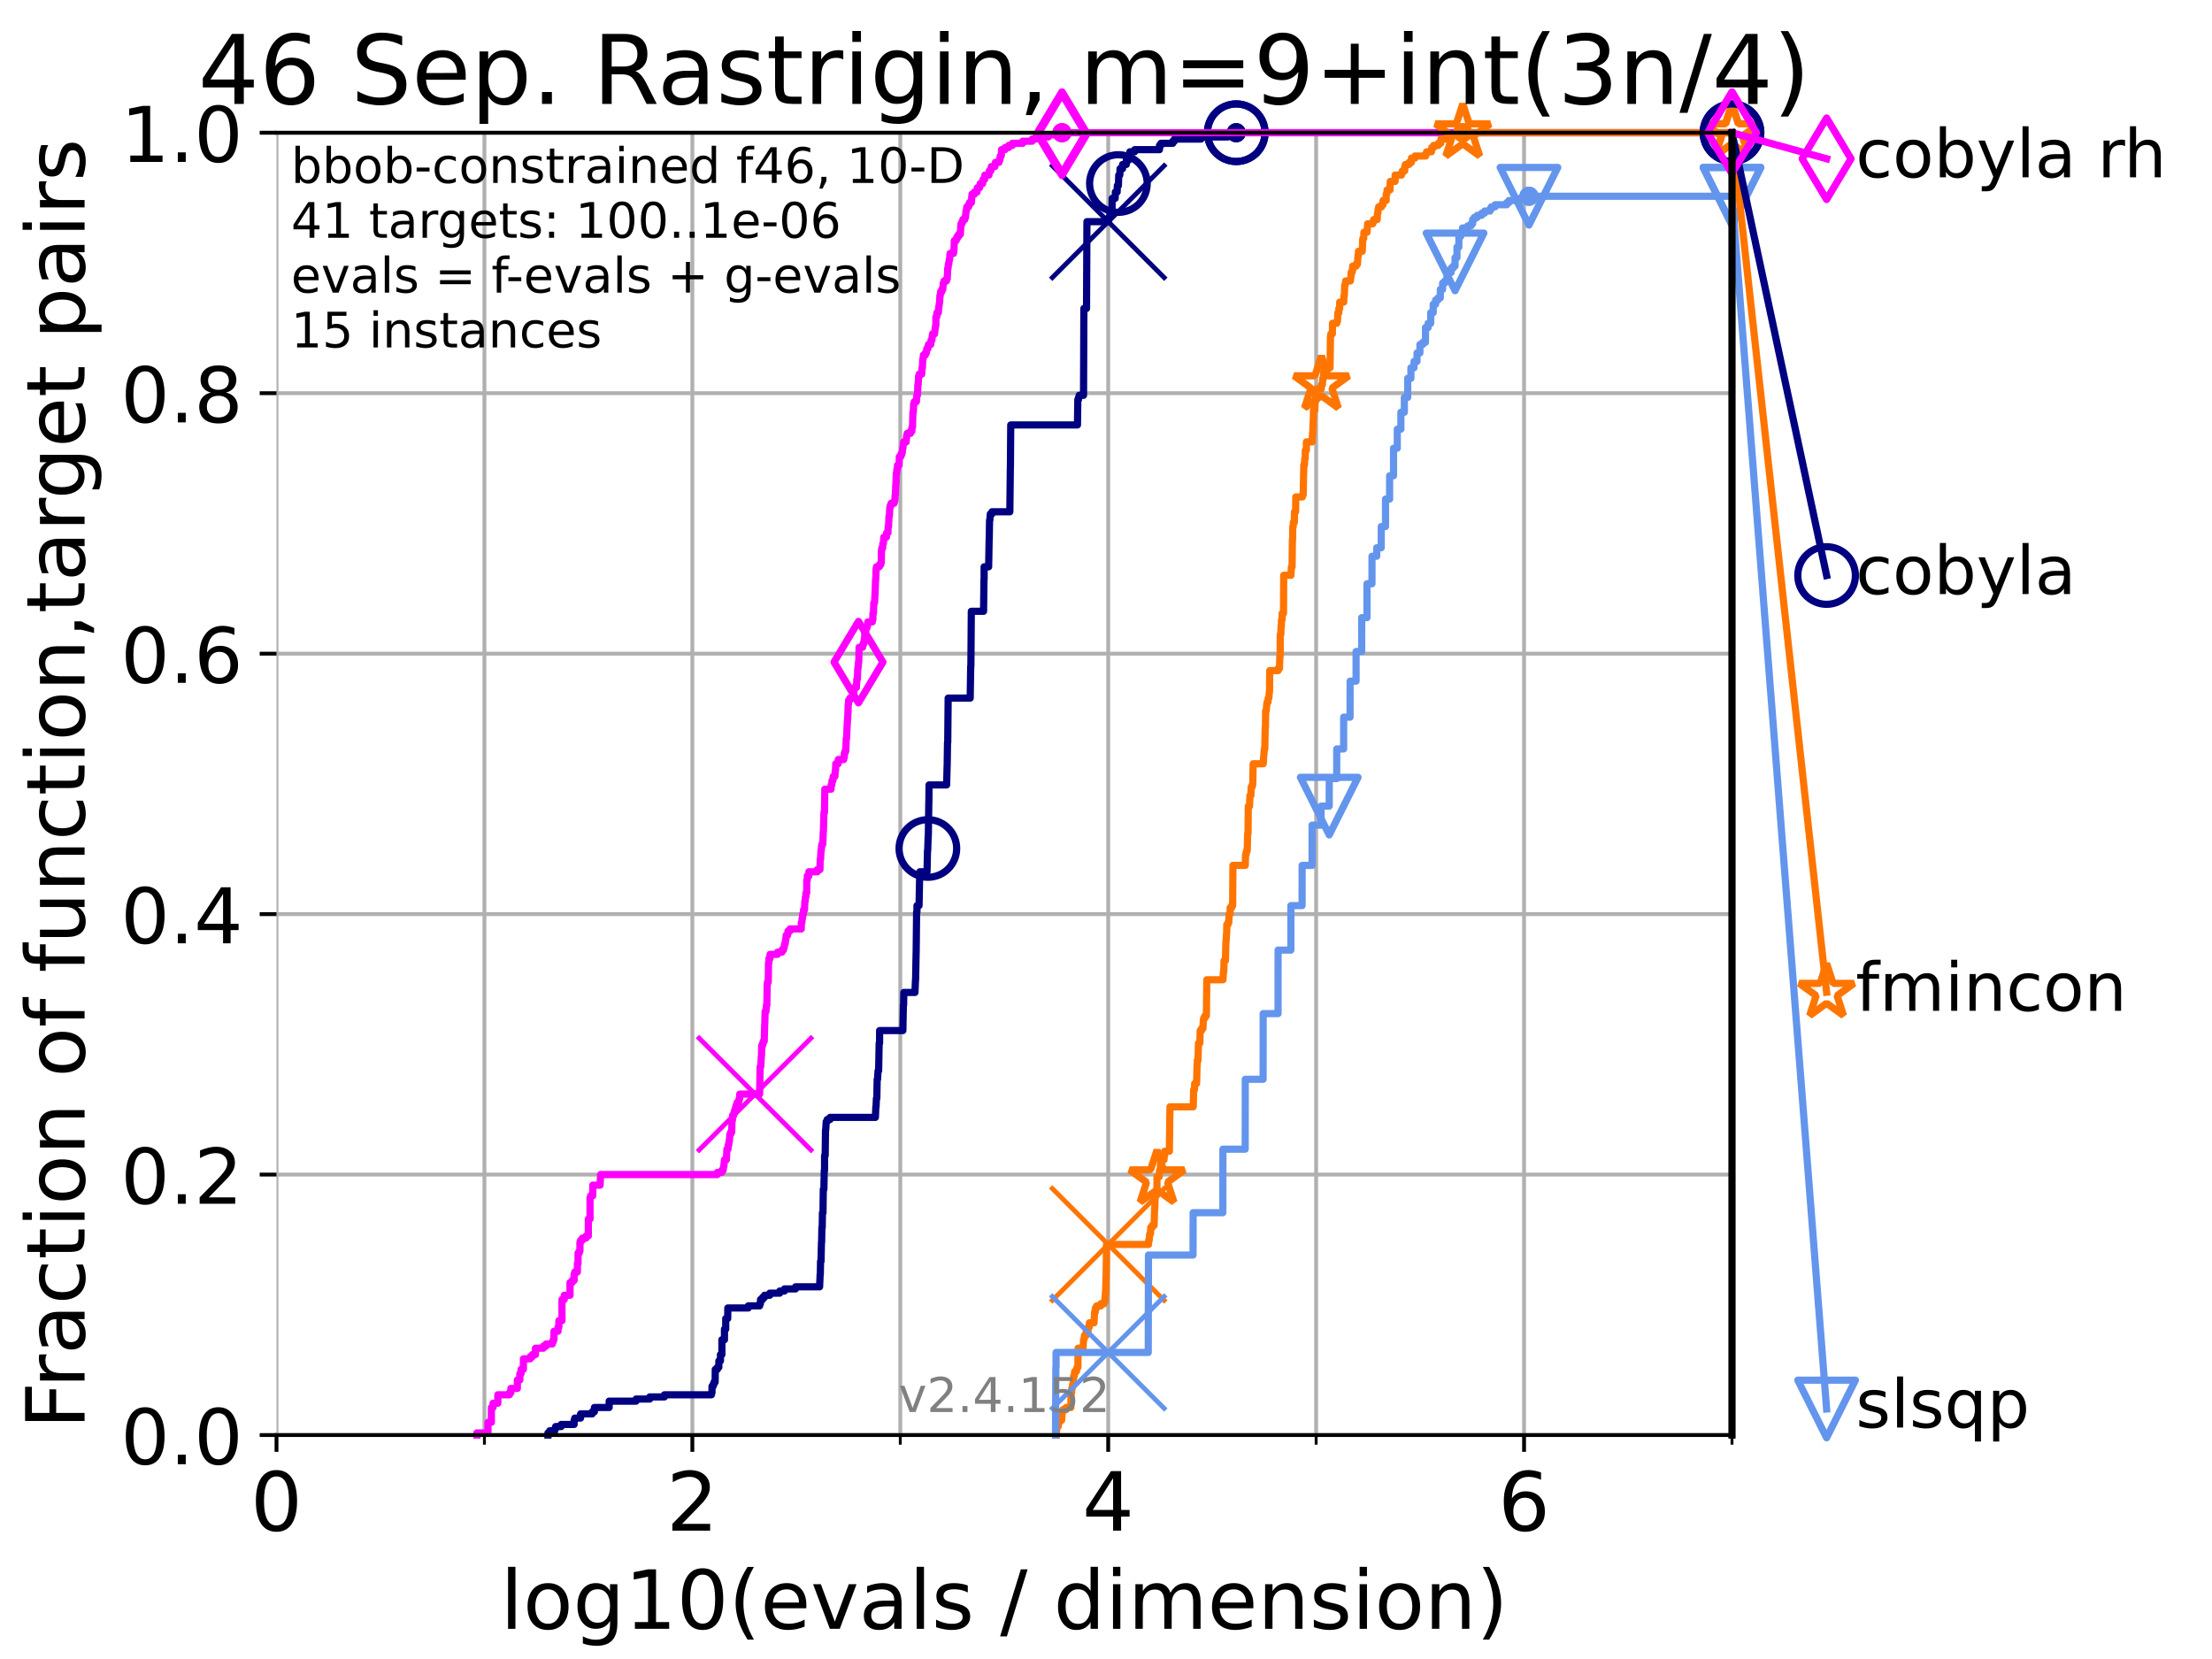 <?xml version="1.0" encoding="utf-8" standalone="no"?>
<!DOCTYPE svg PUBLIC "-//W3C//DTD SVG 1.1//EN"
  "http://www.w3.org/Graphics/SVG/1.1/DTD/svg11.dtd">
<!-- Created with matplotlib (https://matplotlib.org/) -->
<svg height="345.6pt" version="1.1" viewBox="0 0 460.8 345.6" width="460.8pt" xmlns="http://www.w3.org/2000/svg" xmlns:xlink="http://www.w3.org/1999/xlink">
 <defs>
  <style type="text/css">*{stroke-linecap:butt;stroke-linejoin:round;}</style>
 </defs>
 <g id="figure_1">
  <g id="patch_1">
   <path d="M 0 345.6 
L 460.8 345.6 
L 460.8 0 
L 0 0 
z
" style="fill:#ffffff;"/>
  </g>
  <g id="axes_1">
   <g id="patch_2">
    <path d="M 57.6 298.944 
L 360.806 298.944 
L 360.806 27.648 
L 57.6 27.648 
z
" style="fill:#ffffff;"/>
   </g>
   <g id="matplotlib.axis_1">
    <g id="xtick_1">
     <g id="line2d_1">
      <path clip-path="url(#pd31316682e)" d="M 57.6 298.944 
L 57.6 27.648 
" style="fill:none;stroke:#b0b0b0;stroke-linecap:square;stroke-width:0.8;"/>
     </g>
     <g id="line2d_2">
      <defs>
       <path d="M 0 0 
L 0 3.5 
" id="m1c9f5c7abc" style="stroke:#000000;stroke-width:0.8;"/>
      </defs>
      <g>
       <use style="stroke:#000000;stroke-width:0.8;" x="57.6" xlink:href="#m1c9f5c7abc" y="298.944"/>
      </g>
     </g>
     <g id="text_1">
      <!-- 0 -->
      <g transform="translate(52.192 318.861)scale(0.17 -0.17)">
       <defs>
        <path d="M 31.781 66.406 
Q 24.172 66.406 20.328 58.906 
Q 16.5 51.422 16.5 36.375 
Q 16.5 21.391 20.328 13.891 
Q 24.172 6.391 31.781 6.391 
Q 39.453 6.391 43.281 13.891 
Q 47.125 21.391 47.125 36.375 
Q 47.125 51.422 43.281 58.906 
Q 39.453 66.406 31.781 66.406 
z
M 31.781 74.219 
Q 44.047 74.219 50.516 64.516 
Q 56.984 54.828 56.984 36.375 
Q 56.984 17.969 50.516 8.266 
Q 44.047 -1.422 31.781 -1.422 
Q 19.531 -1.422 13.062 8.266 
Q 6.594 17.969 6.594 36.375 
Q 6.594 54.828 13.062 64.516 
Q 19.531 74.219 31.781 74.219 
z
" id="DejaVuSans-48"/>
       </defs>
       <use xlink:href="#DejaVuSans-48"/>
      </g>
     </g>
    </g>
    <g id="xtick_2">
     <g id="line2d_3">
      <path clip-path="url(#pd31316682e)" d="M 144.23 298.944 
L 144.23 27.648 
" style="fill:none;stroke:#b0b0b0;stroke-linecap:square;stroke-width:0.8;"/>
     </g>
     <g id="line2d_4">
      <g>
       <use style="stroke:#000000;stroke-width:0.8;" x="144.23" xlink:href="#m1c9f5c7abc" y="298.944"/>
      </g>
     </g>
     <g id="text_2">
      <!-- 2 -->
      <g transform="translate(138.822 318.861)scale(0.17 -0.17)">
       <defs>
        <path d="M 19.188 8.297 
L 53.609 8.297 
L 53.609 0 
L 7.328 0 
L 7.328 8.297 
Q 12.938 14.109 22.625 23.891 
Q 32.328 33.688 34.812 36.531 
Q 39.547 41.844 41.422 45.531 
Q 43.312 49.219 43.312 52.781 
Q 43.312 58.594 39.234 62.25 
Q 35.156 65.922 28.609 65.922 
Q 23.969 65.922 18.812 64.312 
Q 13.672 62.703 7.812 59.422 
L 7.812 69.391 
Q 13.766 71.781 18.938 73 
Q 24.125 74.219 28.422 74.219 
Q 39.75 74.219 46.484 68.547 
Q 53.219 62.891 53.219 53.422 
Q 53.219 48.922 51.531 44.891 
Q 49.859 40.875 45.406 35.406 
Q 44.188 33.984 37.641 27.219 
Q 31.109 20.453 19.188 8.297 
z
" id="DejaVuSans-50"/>
       </defs>
       <use xlink:href="#DejaVuSans-50"/>
      </g>
     </g>
    </g>
    <g id="xtick_3">
     <g id="line2d_5">
      <path clip-path="url(#pd31316682e)" d="M 230.861 298.944 
L 230.861 27.648 
" style="fill:none;stroke:#b0b0b0;stroke-linecap:square;stroke-width:0.8;"/>
     </g>
     <g id="line2d_6">
      <g>
       <use style="stroke:#000000;stroke-width:0.8;" x="230.861" xlink:href="#m1c9f5c7abc" y="298.944"/>
      </g>
     </g>
     <g id="text_3">
      <!-- 4 -->
      <g transform="translate(225.453 318.861)scale(0.17 -0.17)">
       <defs>
        <path d="M 37.797 64.312 
L 12.891 25.391 
L 37.797 25.391 
z
M 35.203 72.906 
L 47.609 72.906 
L 47.609 25.391 
L 58.016 25.391 
L 58.016 17.188 
L 47.609 17.188 
L 47.609 0 
L 37.797 0 
L 37.797 17.188 
L 4.891 17.188 
L 4.891 26.703 
z
" id="DejaVuSans-52"/>
       </defs>
       <use xlink:href="#DejaVuSans-52"/>
      </g>
     </g>
    </g>
    <g id="xtick_4">
     <g id="line2d_7">
      <path clip-path="url(#pd31316682e)" d="M 317.491 298.944 
L 317.491 27.648 
" style="fill:none;stroke:#b0b0b0;stroke-linecap:square;stroke-width:0.8;"/>
     </g>
     <g id="line2d_8">
      <g>
       <use style="stroke:#000000;stroke-width:0.8;" x="317.491" xlink:href="#m1c9f5c7abc" y="298.944"/>
      </g>
     </g>
     <g id="text_4">
      <!-- 6 -->
      <g transform="translate(312.083 318.861)scale(0.17 -0.17)">
       <defs>
        <path d="M 33.016 40.375 
Q 26.375 40.375 22.484 35.828 
Q 18.609 31.297 18.609 23.391 
Q 18.609 15.531 22.484 10.953 
Q 26.375 6.391 33.016 6.391 
Q 39.656 6.391 43.531 10.953 
Q 47.406 15.531 47.406 23.391 
Q 47.406 31.297 43.531 35.828 
Q 39.656 40.375 33.016 40.375 
z
M 52.594 71.297 
L 52.594 62.312 
Q 48.875 64.062 45.094 64.984 
Q 41.312 65.922 37.594 65.922 
Q 27.828 65.922 22.672 59.328 
Q 17.531 52.734 16.797 39.406 
Q 19.672 43.656 24.016 45.922 
Q 28.375 48.188 33.594 48.188 
Q 44.578 48.188 50.953 41.516 
Q 57.328 34.859 57.328 23.391 
Q 57.328 12.156 50.688 5.359 
Q 44.047 -1.422 33.016 -1.422 
Q 20.359 -1.422 13.672 8.266 
Q 6.984 17.969 6.984 36.375 
Q 6.984 53.656 15.188 63.938 
Q 23.391 74.219 37.203 74.219 
Q 40.922 74.219 44.703 73.484 
Q 48.484 72.75 52.594 71.297 
z
" id="DejaVuSans-54"/>
       </defs>
       <use xlink:href="#DejaVuSans-54"/>
      </g>
     </g>
    </g>
    <g id="xtick_5">
     <g id="line2d_9">
      <path clip-path="url(#pd31316682e)" d="M 100.915 298.944 
L 100.915 27.648 
" style="fill:none;stroke:#b0b0b0;stroke-linecap:square;stroke-width:0.8;"/>
     </g>
     <g id="line2d_10">
      <defs>
       <path d="M 0 0 
L 0 2 
" id="m8de36f3034" style="stroke:#000000;stroke-width:0.6;"/>
      </defs>
      <g>
       <use style="stroke:#000000;stroke-width:0.6;" x="100.915" xlink:href="#m8de36f3034" y="298.944"/>
      </g>
     </g>
    </g>
    <g id="xtick_6">
     <g id="line2d_11">
      <path clip-path="url(#pd31316682e)" d="M 187.546 298.944 
L 187.546 27.648 
" style="fill:none;stroke:#b0b0b0;stroke-linecap:square;stroke-width:0.8;"/>
     </g>
     <g id="line2d_12">
      <g>
       <use style="stroke:#000000;stroke-width:0.6;" x="187.546" xlink:href="#m8de36f3034" y="298.944"/>
      </g>
     </g>
    </g>
    <g id="xtick_7">
     <g id="line2d_13">
      <path clip-path="url(#pd31316682e)" d="M 274.176 298.944 
L 274.176 27.648 
" style="fill:none;stroke:#b0b0b0;stroke-linecap:square;stroke-width:0.8;"/>
     </g>
     <g id="line2d_14">
      <g>
       <use style="stroke:#000000;stroke-width:0.6;" x="274.176" xlink:href="#m8de36f3034" y="298.944"/>
      </g>
     </g>
    </g>
    <g id="xtick_8">
     <g id="line2d_15">
      <path clip-path="url(#pd31316682e)" d="M 360.806 298.944 
L 360.806 27.648 
" style="fill:none;stroke:#b0b0b0;stroke-linecap:square;stroke-width:0.8;"/>
     </g>
     <g id="line2d_16">
      <g>
       <use style="stroke:#000000;stroke-width:0.6;" x="360.806" xlink:href="#m8de36f3034" y="298.944"/>
      </g>
     </g>
    </g>
    <g id="text_5">
     <!-- log10(evals / dimension) -->
     <g transform="translate(104.239 339.314)scale(0.17 -0.17)">
      <defs>
       <path d="M 9.422 75.984 
L 18.406 75.984 
L 18.406 0 
L 9.422 0 
z
" id="DejaVuSans-108"/>
       <path d="M 30.609 48.391 
Q 23.391 48.391 19.188 42.75 
Q 14.984 37.109 14.984 27.297 
Q 14.984 17.484 19.156 11.844 
Q 23.344 6.203 30.609 6.203 
Q 37.797 6.203 41.984 11.859 
Q 46.188 17.531 46.188 27.297 
Q 46.188 37.016 41.984 42.703 
Q 37.797 48.391 30.609 48.391 
z
M 30.609 56 
Q 42.328 56 49.016 48.375 
Q 55.719 40.766 55.719 27.297 
Q 55.719 13.875 49.016 6.219 
Q 42.328 -1.422 30.609 -1.422 
Q 18.844 -1.422 12.172 6.219 
Q 5.516 13.875 5.516 27.297 
Q 5.516 40.766 12.172 48.375 
Q 18.844 56 30.609 56 
z
" id="DejaVuSans-111"/>
       <path d="M 45.406 27.984 
Q 45.406 37.75 41.375 43.109 
Q 37.359 48.484 30.078 48.484 
Q 22.859 48.484 18.828 43.109 
Q 14.797 37.75 14.797 27.984 
Q 14.797 18.266 18.828 12.891 
Q 22.859 7.516 30.078 7.516 
Q 37.359 7.516 41.375 12.891 
Q 45.406 18.266 45.406 27.984 
z
M 54.391 6.781 
Q 54.391 -7.172 48.188 -13.984 
Q 42 -20.797 29.203 -20.797 
Q 24.469 -20.797 20.266 -20.094 
Q 16.062 -19.391 12.109 -17.922 
L 12.109 -9.188 
Q 16.062 -11.328 19.922 -12.344 
Q 23.781 -13.375 27.781 -13.375 
Q 36.625 -13.375 41.016 -8.766 
Q 45.406 -4.156 45.406 5.172 
L 45.406 9.625 
Q 42.625 4.781 38.281 2.391 
Q 33.938 0 27.875 0 
Q 17.828 0 11.672 7.656 
Q 5.516 15.328 5.516 27.984 
Q 5.516 40.672 11.672 48.328 
Q 17.828 56 27.875 56 
Q 33.938 56 38.281 53.609 
Q 42.625 51.219 45.406 46.391 
L 45.406 54.688 
L 54.391 54.688 
z
" id="DejaVuSans-103"/>
       <path d="M 12.406 8.297 
L 28.516 8.297 
L 28.516 63.922 
L 10.984 60.406 
L 10.984 69.391 
L 28.422 72.906 
L 38.281 72.906 
L 38.281 8.297 
L 54.391 8.297 
L 54.391 0 
L 12.406 0 
z
" id="DejaVuSans-49"/>
       <path d="M 31 75.875 
Q 24.469 64.656 21.281 53.656 
Q 18.109 42.672 18.109 31.391 
Q 18.109 20.125 21.312 9.062 
Q 24.516 -2 31 -13.188 
L 23.188 -13.188 
Q 15.875 -1.703 12.234 9.375 
Q 8.594 20.453 8.594 31.391 
Q 8.594 42.281 12.203 53.312 
Q 15.828 64.359 23.188 75.875 
z
" id="DejaVuSans-40"/>
       <path d="M 56.203 29.594 
L 56.203 25.203 
L 14.891 25.203 
Q 15.484 15.922 20.484 11.062 
Q 25.484 6.203 34.422 6.203 
Q 39.594 6.203 44.453 7.469 
Q 49.312 8.734 54.109 11.281 
L 54.109 2.781 
Q 49.266 0.734 44.188 -0.344 
Q 39.109 -1.422 33.891 -1.422 
Q 20.797 -1.422 13.156 6.188 
Q 5.516 13.812 5.516 26.812 
Q 5.516 40.234 12.766 48.109 
Q 20.016 56 32.328 56 
Q 43.359 56 49.781 48.891 
Q 56.203 41.797 56.203 29.594 
z
M 47.219 32.234 
Q 47.125 39.594 43.094 43.984 
Q 39.062 48.391 32.422 48.391 
Q 24.906 48.391 20.391 44.141 
Q 15.875 39.891 15.188 32.172 
z
" id="DejaVuSans-101"/>
       <path d="M 2.984 54.688 
L 12.5 54.688 
L 29.594 8.797 
L 46.688 54.688 
L 56.203 54.688 
L 35.688 0 
L 23.484 0 
z
" id="DejaVuSans-118"/>
       <path d="M 34.281 27.484 
Q 23.391 27.484 19.188 25 
Q 14.984 22.516 14.984 16.5 
Q 14.984 11.719 18.141 8.906 
Q 21.297 6.109 26.703 6.109 
Q 34.188 6.109 38.703 11.406 
Q 43.219 16.703 43.219 25.484 
L 43.219 27.484 
z
M 52.203 31.203 
L 52.203 0 
L 43.219 0 
L 43.219 8.297 
Q 40.141 3.328 35.547 0.953 
Q 30.953 -1.422 24.312 -1.422 
Q 15.922 -1.422 10.953 3.297 
Q 6 8.016 6 15.922 
Q 6 25.141 12.172 29.828 
Q 18.359 34.516 30.609 34.516 
L 43.219 34.516 
L 43.219 35.406 
Q 43.219 41.609 39.141 45 
Q 35.062 48.391 27.688 48.391 
Q 23 48.391 18.547 47.266 
Q 14.109 46.141 10.016 43.891 
L 10.016 52.203 
Q 14.938 54.109 19.578 55.047 
Q 24.219 56 28.609 56 
Q 40.484 56 46.344 49.844 
Q 52.203 43.703 52.203 31.203 
z
" id="DejaVuSans-97"/>
       <path d="M 44.281 53.078 
L 44.281 44.578 
Q 40.484 46.531 36.375 47.5 
Q 32.281 48.484 27.875 48.484 
Q 21.188 48.484 17.844 46.438 
Q 14.5 44.391 14.5 40.281 
Q 14.5 37.156 16.891 35.375 
Q 19.281 33.594 26.516 31.984 
L 29.594 31.297 
Q 39.156 29.25 43.188 25.516 
Q 47.219 21.781 47.219 15.094 
Q 47.219 7.469 41.188 3.016 
Q 35.156 -1.422 24.609 -1.422 
Q 20.219 -1.422 15.453 -0.562 
Q 10.688 0.297 5.422 2 
L 5.422 11.281 
Q 10.406 8.688 15.234 7.391 
Q 20.062 6.109 24.812 6.109 
Q 31.156 6.109 34.562 8.281 
Q 37.984 10.453 37.984 14.406 
Q 37.984 18.062 35.516 20.016 
Q 33.062 21.969 24.703 23.781 
L 21.578 24.516 
Q 13.234 26.266 9.516 29.906 
Q 5.812 33.547 5.812 39.891 
Q 5.812 47.609 11.281 51.797 
Q 16.75 56 26.812 56 
Q 31.781 56 36.172 55.266 
Q 40.578 54.547 44.281 53.078 
z
" id="DejaVuSans-115"/>
       <path id="DejaVuSans-32"/>
       <path d="M 25.391 72.906 
L 33.688 72.906 
L 8.297 -9.281 
L 0 -9.281 
z
" id="DejaVuSans-47"/>
       <path d="M 45.406 46.391 
L 45.406 75.984 
L 54.391 75.984 
L 54.391 0 
L 45.406 0 
L 45.406 8.203 
Q 42.578 3.328 38.25 0.953 
Q 33.938 -1.422 27.875 -1.422 
Q 17.969 -1.422 11.734 6.484 
Q 5.516 14.406 5.516 27.297 
Q 5.516 40.188 11.734 48.094 
Q 17.969 56 27.875 56 
Q 33.938 56 38.25 53.625 
Q 42.578 51.266 45.406 46.391 
z
M 14.797 27.297 
Q 14.797 17.391 18.875 11.75 
Q 22.953 6.109 30.078 6.109 
Q 37.203 6.109 41.297 11.75 
Q 45.406 17.391 45.406 27.297 
Q 45.406 37.203 41.297 42.844 
Q 37.203 48.484 30.078 48.484 
Q 22.953 48.484 18.875 42.844 
Q 14.797 37.203 14.797 27.297 
z
" id="DejaVuSans-100"/>
       <path d="M 9.422 54.688 
L 18.406 54.688 
L 18.406 0 
L 9.422 0 
z
M 9.422 75.984 
L 18.406 75.984 
L 18.406 64.594 
L 9.422 64.594 
z
" id="DejaVuSans-105"/>
       <path d="M 52 44.188 
Q 55.375 50.25 60.062 53.125 
Q 64.75 56 71.094 56 
Q 79.641 56 84.281 50.016 
Q 88.922 44.047 88.922 33.016 
L 88.922 0 
L 79.891 0 
L 79.891 32.719 
Q 79.891 40.578 77.094 44.375 
Q 74.312 48.188 68.609 48.188 
Q 61.625 48.188 57.562 43.547 
Q 53.516 38.922 53.516 30.906 
L 53.516 0 
L 44.484 0 
L 44.484 32.719 
Q 44.484 40.625 41.703 44.406 
Q 38.922 48.188 33.109 48.188 
Q 26.219 48.188 22.156 43.531 
Q 18.109 38.875 18.109 30.906 
L 18.109 0 
L 9.078 0 
L 9.078 54.688 
L 18.109 54.688 
L 18.109 46.188 
Q 21.188 51.219 25.484 53.609 
Q 29.781 56 35.688 56 
Q 41.656 56 45.828 52.969 
Q 50 49.953 52 44.188 
z
" id="DejaVuSans-109"/>
       <path d="M 54.891 33.016 
L 54.891 0 
L 45.906 0 
L 45.906 32.719 
Q 45.906 40.484 42.875 44.328 
Q 39.844 48.188 33.797 48.188 
Q 26.516 48.188 22.312 43.547 
Q 18.109 38.922 18.109 30.906 
L 18.109 0 
L 9.078 0 
L 9.078 54.688 
L 18.109 54.688 
L 18.109 46.188 
Q 21.344 51.125 25.703 53.562 
Q 30.078 56 35.797 56 
Q 45.219 56 50.047 50.172 
Q 54.891 44.344 54.891 33.016 
z
" id="DejaVuSans-110"/>
       <path d="M 8.016 75.875 
L 15.828 75.875 
Q 23.141 64.359 26.781 53.312 
Q 30.422 42.281 30.422 31.391 
Q 30.422 20.453 26.781 9.375 
Q 23.141 -1.703 15.828 -13.188 
L 8.016 -13.188 
Q 14.5 -2 17.703 9.062 
Q 20.906 20.125 20.906 31.391 
Q 20.906 42.672 17.703 53.656 
Q 14.5 64.656 8.016 75.875 
z
" id="DejaVuSans-41"/>
      </defs>
      <use xlink:href="#DejaVuSans-108"/>
      <use x="27.783" xlink:href="#DejaVuSans-111"/>
      <use x="88.965" xlink:href="#DejaVuSans-103"/>
      <use x="152.441" xlink:href="#DejaVuSans-49"/>
      <use x="216.064" xlink:href="#DejaVuSans-48"/>
      <use x="279.688" xlink:href="#DejaVuSans-40"/>
      <use x="318.701" xlink:href="#DejaVuSans-101"/>
      <use x="380.225" xlink:href="#DejaVuSans-118"/>
      <use x="439.404" xlink:href="#DejaVuSans-97"/>
      <use x="500.684" xlink:href="#DejaVuSans-108"/>
      <use x="528.467" xlink:href="#DejaVuSans-115"/>
      <use x="580.566" xlink:href="#DejaVuSans-32"/>
      <use x="612.354" xlink:href="#DejaVuSans-47"/>
      <use x="646.045" xlink:href="#DejaVuSans-32"/>
      <use x="677.832" xlink:href="#DejaVuSans-100"/>
      <use x="741.309" xlink:href="#DejaVuSans-105"/>
      <use x="769.092" xlink:href="#DejaVuSans-109"/>
      <use x="866.504" xlink:href="#DejaVuSans-101"/>
      <use x="928.027" xlink:href="#DejaVuSans-110"/>
      <use x="991.406" xlink:href="#DejaVuSans-115"/>
      <use x="1043.506" xlink:href="#DejaVuSans-105"/>
      <use x="1071.289" xlink:href="#DejaVuSans-111"/>
      <use x="1132.471" xlink:href="#DejaVuSans-110"/>
      <use x="1195.85" xlink:href="#DejaVuSans-41"/>
     </g>
    </g>
   </g>
   <g id="matplotlib.axis_2">
    <g id="ytick_1">
     <g id="line2d_17">
      <path clip-path="url(#pd31316682e)" d="M 57.6 298.944 
L 360.806 298.944 
" style="fill:none;stroke:#b0b0b0;stroke-linecap:square;stroke-width:0.8;"/>
     </g>
     <g id="line2d_18">
      <defs>
       <path d="M 0 0 
L -3.5 0 
" id="m19cdb0bae4" style="stroke:#000000;stroke-width:0.8;"/>
      </defs>
      <g>
       <use style="stroke:#000000;stroke-width:0.8;" x="57.6" xlink:href="#m19cdb0bae4" y="298.944"/>
      </g>
     </g>
     <g id="text_6">
      <!-- 0.0 -->
      <g transform="translate(25.155 305.023)scale(0.16 -0.16)">
       <defs>
        <path d="M 10.688 12.406 
L 21 12.406 
L 21 0 
L 10.688 0 
z
" id="DejaVuSans-46"/>
       </defs>
       <use xlink:href="#DejaVuSans-48"/>
       <use x="63.623" xlink:href="#DejaVuSans-46"/>
       <use x="95.41" xlink:href="#DejaVuSans-48"/>
      </g>
     </g>
    </g>
    <g id="ytick_2">
     <g id="line2d_19">
      <path clip-path="url(#pd31316682e)" d="M 57.6 244.685 
L 360.806 244.685 
" style="fill:none;stroke:#b0b0b0;stroke-linecap:square;stroke-width:0.8;"/>
     </g>
     <g id="line2d_20">
      <g>
       <use style="stroke:#000000;stroke-width:0.8;" x="57.6" xlink:href="#m19cdb0bae4" y="244.685"/>
      </g>
     </g>
     <g id="text_7">
      <!-- 0.2 -->
      <g transform="translate(25.155 250.764)scale(0.16 -0.16)">
       <use xlink:href="#DejaVuSans-48"/>
       <use x="63.623" xlink:href="#DejaVuSans-46"/>
       <use x="95.41" xlink:href="#DejaVuSans-50"/>
      </g>
     </g>
    </g>
    <g id="ytick_3">
     <g id="line2d_21">
      <path clip-path="url(#pd31316682e)" d="M 57.6 190.426 
L 360.806 190.426 
" style="fill:none;stroke:#b0b0b0;stroke-linecap:square;stroke-width:0.8;"/>
     </g>
     <g id="line2d_22">
      <g>
       <use style="stroke:#000000;stroke-width:0.8;" x="57.6" xlink:href="#m19cdb0bae4" y="190.426"/>
      </g>
     </g>
     <g id="text_8">
      <!-- 0.4 -->
      <g transform="translate(25.155 196.504)scale(0.16 -0.16)">
       <use xlink:href="#DejaVuSans-48"/>
       <use x="63.623" xlink:href="#DejaVuSans-46"/>
       <use x="95.41" xlink:href="#DejaVuSans-52"/>
      </g>
     </g>
    </g>
    <g id="ytick_4">
     <g id="line2d_23">
      <path clip-path="url(#pd31316682e)" d="M 57.6 136.166 
L 360.806 136.166 
" style="fill:none;stroke:#b0b0b0;stroke-linecap:square;stroke-width:0.8;"/>
     </g>
     <g id="line2d_24">
      <g>
       <use style="stroke:#000000;stroke-width:0.8;" x="57.6" xlink:href="#m19cdb0bae4" y="136.166"/>
      </g>
     </g>
     <g id="text_9">
      <!-- 0.6 -->
      <g transform="translate(25.155 142.245)scale(0.16 -0.16)">
       <use xlink:href="#DejaVuSans-48"/>
       <use x="63.623" xlink:href="#DejaVuSans-46"/>
       <use x="95.41" xlink:href="#DejaVuSans-54"/>
      </g>
     </g>
    </g>
    <g id="ytick_5">
     <g id="line2d_25">
      <path clip-path="url(#pd31316682e)" d="M 57.6 81.907 
L 360.806 81.907 
" style="fill:none;stroke:#b0b0b0;stroke-linecap:square;stroke-width:0.8;"/>
     </g>
     <g id="line2d_26">
      <g>
       <use style="stroke:#000000;stroke-width:0.8;" x="57.6" xlink:href="#m19cdb0bae4" y="81.907"/>
      </g>
     </g>
     <g id="text_10">
      <!-- 0.8 -->
      <g transform="translate(25.155 87.986)scale(0.16 -0.16)">
       <defs>
        <path d="M 31.781 34.625 
Q 24.75 34.625 20.719 30.859 
Q 16.703 27.094 16.703 20.516 
Q 16.703 13.922 20.719 10.156 
Q 24.75 6.391 31.781 6.391 
Q 38.812 6.391 42.859 10.172 
Q 46.922 13.969 46.922 20.516 
Q 46.922 27.094 42.891 30.859 
Q 38.875 34.625 31.781 34.625 
z
M 21.922 38.812 
Q 15.578 40.375 12.031 44.719 
Q 8.5 49.078 8.5 55.328 
Q 8.5 64.062 14.719 69.141 
Q 20.953 74.219 31.781 74.219 
Q 42.672 74.219 48.875 69.141 
Q 55.078 64.062 55.078 55.328 
Q 55.078 49.078 51.531 44.719 
Q 48 40.375 41.703 38.812 
Q 48.828 37.156 52.797 32.312 
Q 56.781 27.484 56.781 20.516 
Q 56.781 9.906 50.312 4.234 
Q 43.844 -1.422 31.781 -1.422 
Q 19.734 -1.422 13.25 4.234 
Q 6.781 9.906 6.781 20.516 
Q 6.781 27.484 10.781 32.312 
Q 14.797 37.156 21.922 38.812 
z
M 18.312 54.391 
Q 18.312 48.734 21.844 45.562 
Q 25.391 42.391 31.781 42.391 
Q 38.141 42.391 41.719 45.562 
Q 45.312 48.734 45.312 54.391 
Q 45.312 60.062 41.719 63.234 
Q 38.141 66.406 31.781 66.406 
Q 25.391 66.406 21.844 63.234 
Q 18.312 60.062 18.312 54.391 
z
" id="DejaVuSans-56"/>
       </defs>
       <use xlink:href="#DejaVuSans-48"/>
       <use x="63.623" xlink:href="#DejaVuSans-46"/>
       <use x="95.41" xlink:href="#DejaVuSans-56"/>
      </g>
     </g>
    </g>
    <g id="ytick_6">
     <g id="line2d_27">
      <path clip-path="url(#pd31316682e)" d="M 57.6 27.648 
L 360.806 27.648 
" style="fill:none;stroke:#b0b0b0;stroke-linecap:square;stroke-width:0.8;"/>
     </g>
     <g id="line2d_28">
      <g>
       <use style="stroke:#000000;stroke-width:0.8;" x="57.6" xlink:href="#m19cdb0bae4" y="27.648"/>
      </g>
     </g>
     <g id="text_11">
      <!-- 1.0 -->
      <g transform="translate(25.155 33.727)scale(0.16 -0.16)">
       <use xlink:href="#DejaVuSans-49"/>
       <use x="63.623" xlink:href="#DejaVuSans-46"/>
       <use x="95.41" xlink:href="#DejaVuSans-48"/>
      </g>
     </g>
    </g>
    <g id="text_12">
     <!-- Fraction of function,target pairs -->
     <g transform="translate(17.62 297.681)rotate(-90)scale(0.17 -0.17)">
      <defs>
       <path d="M 9.812 72.906 
L 51.703 72.906 
L 51.703 64.594 
L 19.672 64.594 
L 19.672 43.109 
L 48.578 43.109 
L 48.578 34.812 
L 19.672 34.812 
L 19.672 0 
L 9.812 0 
z
" id="DejaVuSans-70"/>
       <path d="M 41.109 46.297 
Q 39.594 47.172 37.812 47.578 
Q 36.031 48 33.891 48 
Q 26.266 48 22.188 43.047 
Q 18.109 38.094 18.109 28.812 
L 18.109 0 
L 9.078 0 
L 9.078 54.688 
L 18.109 54.688 
L 18.109 46.188 
Q 20.953 51.172 25.484 53.578 
Q 30.031 56 36.531 56 
Q 37.453 56 38.578 55.875 
Q 39.703 55.766 41.062 55.516 
z
" id="DejaVuSans-114"/>
       <path d="M 48.781 52.594 
L 48.781 44.188 
Q 44.969 46.297 41.141 47.344 
Q 37.312 48.391 33.406 48.391 
Q 24.656 48.391 19.812 42.844 
Q 14.984 37.312 14.984 27.297 
Q 14.984 17.281 19.812 11.734 
Q 24.656 6.203 33.406 6.203 
Q 37.312 6.203 41.141 7.25 
Q 44.969 8.297 48.781 10.406 
L 48.781 2.094 
Q 45.016 0.344 40.984 -0.531 
Q 36.969 -1.422 32.422 -1.422 
Q 20.062 -1.422 12.781 6.344 
Q 5.516 14.109 5.516 27.297 
Q 5.516 40.672 12.859 48.328 
Q 20.219 56 33.016 56 
Q 37.156 56 41.109 55.141 
Q 45.062 54.297 48.781 52.594 
z
" id="DejaVuSans-99"/>
       <path d="M 18.312 70.219 
L 18.312 54.688 
L 36.812 54.688 
L 36.812 47.703 
L 18.312 47.703 
L 18.312 18.016 
Q 18.312 11.328 20.141 9.422 
Q 21.969 7.516 27.594 7.516 
L 36.812 7.516 
L 36.812 0 
L 27.594 0 
Q 17.188 0 13.234 3.875 
Q 9.281 7.766 9.281 18.016 
L 9.281 47.703 
L 2.688 47.703 
L 2.688 54.688 
L 9.281 54.688 
L 9.281 70.219 
z
" id="DejaVuSans-116"/>
       <path d="M 37.109 75.984 
L 37.109 68.5 
L 28.516 68.5 
Q 23.688 68.5 21.797 66.547 
Q 19.922 64.594 19.922 59.516 
L 19.922 54.688 
L 34.719 54.688 
L 34.719 47.703 
L 19.922 47.703 
L 19.922 0 
L 10.891 0 
L 10.891 47.703 
L 2.297 47.703 
L 2.297 54.688 
L 10.891 54.688 
L 10.891 58.5 
Q 10.891 67.625 15.141 71.797 
Q 19.391 75.984 28.609 75.984 
z
" id="DejaVuSans-102"/>
       <path d="M 8.5 21.578 
L 8.5 54.688 
L 17.484 54.688 
L 17.484 21.922 
Q 17.484 14.156 20.5 10.266 
Q 23.531 6.391 29.594 6.391 
Q 36.859 6.391 41.078 11.031 
Q 45.312 15.672 45.312 23.688 
L 45.312 54.688 
L 54.297 54.688 
L 54.297 0 
L 45.312 0 
L 45.312 8.406 
Q 42.047 3.422 37.719 1 
Q 33.406 -1.422 27.688 -1.422 
Q 18.266 -1.422 13.375 4.438 
Q 8.5 10.297 8.5 21.578 
z
M 31.109 56 
z
" id="DejaVuSans-117"/>
       <path d="M 11.719 12.406 
L 22.016 12.406 
L 22.016 4 
L 14.016 -11.625 
L 7.719 -11.625 
L 11.719 4 
z
" id="DejaVuSans-44"/>
       <path d="M 18.109 8.203 
L 18.109 -20.797 
L 9.078 -20.797 
L 9.078 54.688 
L 18.109 54.688 
L 18.109 46.391 
Q 20.953 51.266 25.266 53.625 
Q 29.594 56 35.594 56 
Q 45.562 56 51.781 48.094 
Q 58.016 40.188 58.016 27.297 
Q 58.016 14.406 51.781 6.484 
Q 45.562 -1.422 35.594 -1.422 
Q 29.594 -1.422 25.266 0.953 
Q 20.953 3.328 18.109 8.203 
z
M 48.688 27.297 
Q 48.688 37.203 44.609 42.844 
Q 40.531 48.484 33.406 48.484 
Q 26.266 48.484 22.188 42.844 
Q 18.109 37.203 18.109 27.297 
Q 18.109 17.391 22.188 11.75 
Q 26.266 6.109 33.406 6.109 
Q 40.531 6.109 44.609 11.75 
Q 48.688 17.391 48.688 27.297 
z
" id="DejaVuSans-112"/>
      </defs>
      <use xlink:href="#DejaVuSans-70"/>
      <use x="50.27" xlink:href="#DejaVuSans-114"/>
      <use x="91.383" xlink:href="#DejaVuSans-97"/>
      <use x="152.662" xlink:href="#DejaVuSans-99"/>
      <use x="207.643" xlink:href="#DejaVuSans-116"/>
      <use x="246.852" xlink:href="#DejaVuSans-105"/>
      <use x="274.635" xlink:href="#DejaVuSans-111"/>
      <use x="335.816" xlink:href="#DejaVuSans-110"/>
      <use x="399.195" xlink:href="#DejaVuSans-32"/>
      <use x="430.982" xlink:href="#DejaVuSans-111"/>
      <use x="492.164" xlink:href="#DejaVuSans-102"/>
      <use x="527.369" xlink:href="#DejaVuSans-32"/>
      <use x="559.156" xlink:href="#DejaVuSans-102"/>
      <use x="594.361" xlink:href="#DejaVuSans-117"/>
      <use x="657.74" xlink:href="#DejaVuSans-110"/>
      <use x="721.119" xlink:href="#DejaVuSans-99"/>
      <use x="776.1" xlink:href="#DejaVuSans-116"/>
      <use x="815.309" xlink:href="#DejaVuSans-105"/>
      <use x="843.092" xlink:href="#DejaVuSans-111"/>
      <use x="904.273" xlink:href="#DejaVuSans-110"/>
      <use x="967.652" xlink:href="#DejaVuSans-44"/>
      <use x="999.439" xlink:href="#DejaVuSans-116"/>
      <use x="1038.648" xlink:href="#DejaVuSans-97"/>
      <use x="1099.928" xlink:href="#DejaVuSans-114"/>
      <use x="1139.291" xlink:href="#DejaVuSans-103"/>
      <use x="1202.768" xlink:href="#DejaVuSans-101"/>
      <use x="1264.291" xlink:href="#DejaVuSans-116"/>
      <use x="1303.5" xlink:href="#DejaVuSans-32"/>
      <use x="1335.287" xlink:href="#DejaVuSans-112"/>
      <use x="1398.764" xlink:href="#DejaVuSans-97"/>
      <use x="1460.043" xlink:href="#DejaVuSans-105"/>
      <use x="1487.826" xlink:href="#DejaVuSans-114"/>
      <use x="1528.939" xlink:href="#DejaVuSans-115"/>
     </g>
    </g>
   </g>
   <g id="line2d_29">
    <defs>
     <path d="M 0 1.5 
C 0.398 1.5 0.779 1.342 1.061 1.061 
C 1.342 0.779 1.5 0.398 1.5 0 
C 1.5 -0.398 1.342 -0.779 1.061 -1.061 
C 0.779 -1.342 0.398 -1.5 0 -1.5 
C -0.398 -1.5 -0.779 -1.342 -1.061 -1.061 
C -1.342 -0.779 -1.5 -0.398 -1.5 0 
C -1.5 0.398 -1.342 0.779 -1.061 1.061 
C -0.779 1.342 -0.398 1.5 0 1.5 
z
" id="mb53fcdb4cf" style="stroke:#000080;"/>
    </defs>
    <g>
     <use style="fill:#000080;stroke:#000080;" x="257.531" xlink:href="#mb53fcdb4cf" y="27.648"/>
     <use style="fill:#000080;stroke:#000080;" x="257.531" xlink:href="#mb53fcdb4cf" y="27.648"/>
    </g>
   </g>
   <g id="line2d_30">
    <path d="M 114.142 298.944 
L 114.142 298.503 
L 114.51 298.503 
L 114.51 298.062 
L 115.576 298.062 
L 115.576 297.621 
L 115.747 297.621 
L 115.747 297.179 
L 116.908 297.179 
L 116.908 296.738 
L 119.6 296.738 
L 119.6 295.856 
L 119.739 295.856 
L 119.739 295.415 
L 120.944 295.415 
L 120.944 294.533 
L 123.375 294.533 
L 123.375 294.092 
L 123.825 294.092 
L 123.825 293.209 
L 126.899 293.209 
L 126.899 291.886 
L 132.499 291.886 
L 132.499 291.445 
L 135.359 291.445 
L 135.359 291.004 
L 138.413 291.004 
L 138.413 290.562 
L 148.201 290.562 
L 148.201 290.121 
L 148.322 290.121 
L 148.322 288.798 
L 148.563 288.798 
L 148.563 288.357 
L 148.741 288.357 
L 148.741 287.916 
L 148.977 287.916 
L 149.006 285.269 
L 149.439 285.269 
L 149.439 284.828 
L 149.75 284.828 
L 149.75 283.504 
L 150.084 283.504 
L 150.084 282.181 
L 150.384 282.181 
L 150.384 279.093 
L 150.919 279.093 
L 150.919 276.887 
L 151.181 276.887 
L 151.181 274.682 
L 151.593 274.682 
L 151.618 272.476 
L 155.884 272.476 
L 155.884 272.035 
L 158.25 272.035 
L 158.25 271.594 
L 158.41 271.594 
L 158.428 270.712 
L 158.865 270.712 
L 158.865 270.27 
L 159.258 270.27 
L 159.258 269.829 
L 160.359 269.829 
L 160.359 269.388 
L 162.428 269.388 
L 162.428 268.947 
L 163.417 268.947 
L 163.417 268.506 
L 165.725 268.506 
L 165.725 268.065 
L 170.741 268.065 
L 170.851 265.418 
L 170.888 265.418 
L 170.933 262.771 
L 171.033 262.771 
L 171.123 258.801 
L 171.159 258.801 
L 171.213 255.713 
L 171.285 255.713 
L 171.329 252.625 
L 171.445 252.625 
L 171.507 247.773 
L 171.63 247.773 
L 171.709 243.803 
L 171.77 243.803 
L 171.778 240.715 
L 171.9 240.715 
L 171.969 235.421 
L 172.012 235.421 
L 172.115 233.657 
L 172.318 233.657 
L 172.318 233.215 
L 172.917 233.215 
L 172.917 232.774 
L 182.358 232.774 
L 182.457 230.569 
L 182.497 230.569 
L 182.575 228.804 
L 182.658 228.804 
L 182.731 224.834 
L 182.814 224.834 
L 182.91 223.069 
L 183.035 223.069 
L 183.145 217.335 
L 183.23 217.335 
L 183.239 214.688 
L 188.085 214.688 
L 188.187 209.394 
L 188.235 209.394 
L 188.282 206.747 
L 190.605 206.747 
L 190.713 204.101 
L 190.739 204.101 
L 190.846 198.366 
L 190.853 198.366 
L 190.947 189.984 
L 191.022 189.984 
L 191.022 188.661 
L 191.454 188.661 
L 191.563 183.367 
L 191.582 183.367 
L 191.621 181.603 
L 193.117 181.603 
L 193.215 177.192 
L 193.254 177.192 
L 193.359 174.104 
L 193.386 174.104 
L 193.491 167.046 
L 193.505 167.046 
L 193.538 163.517 
L 197.2 163.517 
L 197.302 159.546 
L 197.313 159.546 
L 197.386 154.694 
L 197.429 154.694 
L 197.518 145.43 
L 202.106 145.43 
L 202.216 138.813 
L 202.252 138.813 
L 202.343 127.344 
L 204.894 127.344 
L 204.979 120.727 
L 205.009 120.727 
L 205.012 118.08 
L 205.952 118.08 
L 206.056 112.345 
L 206.069 112.345 
L 206.144 108.375 
L 206.199 108.375 
L 206.303 107.052 
L 206.65 107.052 
L 206.65 106.611 
L 210.367 106.611 
L 210.473 97.347 
L 210.487 97.347 
L 210.555 88.524 
L 224.454 88.524 
L 224.532 83.231 
L 224.677 83.231 
L 224.677 82.789 
L 224.815 82.789 
L 224.815 82.348 
L 225.721 82.348 
L 225.792 64.262 
L 226.344 64.262 
L 226.429 46.176 
L 230.942 46.176 
L 230.968 45.293 
L 231.178 45.293 
L 231.178 44.852 
L 231.652 44.852 
L 231.678 41.323 
L 232.307 41.323 
L 232.344 40 
L 232.723 40 
L 232.753 38.676 
L 232.985 38.676 
L 233.055 36.471 
L 233.276 36.471 
L 233.327 35.147 
L 233.847 35.147 
L 233.852 34.265 
L 234.624 34.265 
L 234.635 33.383 
L 235.103 33.383 
L 235.128 32.5 
L 235.344 32.5 
L 235.378 31.618 
L 236.362 31.618 
L 236.362 31.177 
L 241.536 31.177 
L 241.539 30.295 
L 241.837 30.295 
L 241.837 29.854 
L 244.312 29.854 
L 244.312 29.413 
L 244.656 29.413 
L 244.656 28.971 
L 250.195 28.971 
L 250.195 28.53 
L 255.809 28.53 
L 255.809 28.089 
L 257.531 28.089 
L 257.531 27.648 
L 360.806 27.648 
L 360.806 27.648 
" style="fill:none;stroke:#000080;stroke-linecap:square;stroke-width:1.5;"/>
   </g>
   <g id="line2d_31">
    <defs>
     <path d="M 0 6 
C 1.591 6 3.117 5.368 4.243 4.243 
C 5.368 3.117 6 1.591 6 0 
C 6 -1.591 5.368 -3.117 4.243 -4.243 
C 3.117 -5.368 1.591 -6 0 -6 
C -1.591 -6 -3.117 -5.368 -4.243 -4.243 
C -5.368 -3.117 -6 -1.591 -6 0 
C -6 1.591 -5.368 3.117 -4.243 4.243 
C -3.117 5.368 -1.591 6 0 6 
z
" id="md8374a93c0" style="stroke:#000080;stroke-width:1.5;"/>
    </defs>
    <g>
     <use style="fill-opacity:0;stroke:#000080;stroke-width:1.5;" x="193.292" xlink:href="#md8374a93c0" y="176.751"/>
     <use style="fill-opacity:0;stroke:#000080;stroke-width:1.5;" x="232.985" xlink:href="#md8374a93c0" y="38.235"/>
     <use style="fill-opacity:0;stroke:#000080;stroke-width:1.5;" x="257.531" xlink:href="#md8374a93c0" y="27.648"/>
     <use style="fill-opacity:0;stroke:#000080;stroke-width:1.5;" x="257.531" xlink:href="#md8374a93c0" y="27.648"/>
     <use style="fill-opacity:0;stroke:#000080;stroke-width:1.5;" x="360.806" xlink:href="#md8374a93c0" y="27.648"/>
    </g>
   </g>
   <g id="line2d_32">
    <path style="fill:none;stroke:#000080;stroke-linecap:square;stroke-width:1.5;"/>
    <g/>
   </g>
   <g id="line2d_33">
    <path clip-path="url(#pd31316682e)" d="M 230.867 46.176 
" style="fill:none;stroke:#000080;stroke-linecap:square;stroke-width:1.5;"/>
    <defs>
     <path d="M -12 12 
L 12 -12 
M -12 -12 
L 12 12 
" id="mf8e6755833" style="stroke:#000080;"/>
    </defs>
    <g clip-path="url(#pd31316682e)">
     <use style="fill:#000080;stroke:#000080;" x="230.867" xlink:href="#mf8e6755833" y="46.176"/>
    </g>
   </g>
   <g id="line2d_34">
    <defs>
     <path d="M 0 1.5 
C 0.398 1.5 0.779 1.342 1.061 1.061 
C 1.342 0.779 1.5 0.398 1.5 0 
C 1.5 -0.398 1.342 -0.779 1.061 -1.061 
C 0.779 -1.342 0.398 -1.5 0 -1.5 
C -0.398 -1.5 -0.779 -1.342 -1.061 -1.061 
C -1.342 -0.779 -1.5 -0.398 -1.5 0 
C -1.5 0.398 -1.342 0.779 -1.061 1.061 
C -0.779 1.342 -0.398 1.5 0 1.5 
z
" id="mac1374a45e" style="stroke:#ff00ff;"/>
    </defs>
    <g>
     <use style="fill:#ff00ff;stroke:#ff00ff;" x="221.232" xlink:href="#mac1374a45e" y="27.648"/>
     <use style="fill:#ff00ff;stroke:#ff00ff;" x="221.232" xlink:href="#mac1374a45e" y="27.648"/>
    </g>
   </g>
   <g id="line2d_35">
    <path d="M 99.347 298.944 
L 99.347 298.503 
L 101.653 298.503 
L 101.653 296.297 
L 102.363 296.297 
L 102.363 293.209 
L 102.708 293.209 
L 102.708 292.327 
L 103.707 292.327 
L 103.707 290.562 
L 106.138 290.562 
L 106.138 290.121 
L 106.421 290.121 
L 106.421 289.239 
L 107.775 289.239 
L 107.775 287.475 
L 108.29 287.475 
L 108.29 286.151 
L 108.543 286.151 
L 108.543 285.269 
L 109.038 285.269 
L 109.038 283.063 
L 110.449 283.063 
L 110.449 282.622 
L 110.897 282.622 
L 110.897 282.181 
L 111.55 282.181 
L 111.55 280.858 
L 113.186 280.858 
L 113.186 280.416 
L 113.765 280.416 
L 113.765 279.975 
L 115.051 279.975 
L 115.051 279.534 
L 115.227 279.534 
L 115.227 279.093 
L 115.402 279.093 
L 115.402 277.329 
L 116.253 277.329 
L 116.253 276.446 
L 116.419 276.446 
L 116.419 275.123 
L 117.068 275.123 
L 117.068 270.712 
L 117.54 270.712 
L 117.54 269.829 
L 118.745 269.829 
L 118.745 267.183 
L 119.177 267.183 
L 119.177 266.741 
L 119.6 266.741 
L 119.6 265.418 
L 119.739 265.418 
L 119.739 264.977 
L 120.284 264.977 
L 120.284 263.212 
L 120.418 263.212 
L 120.418 261.007 
L 120.683 261.007 
L 120.683 260.566 
L 120.814 260.566 
L 120.814 258.801 
L 120.944 258.801 
L 120.944 258.36 
L 121.329 258.36 
L 121.329 257.919 
L 122.077 257.919 
L 122.077 257.478 
L 122.559 257.478 
L 122.559 253.949 
L 122.913 253.949 
L 122.913 249.537 
L 123.03 249.537 
L 123.03 249.096 
L 123.488 249.096 
L 123.488 246.89 
L 125.012 246.89 
L 125.116 244.685 
L 149.425 244.685 
L 149.425 244.244 
L 150.344 244.244 
L 150.344 243.803 
L 150.64 243.803 
L 150.747 242.92 
L 150.8 242.92 
L 150.906 241.597 
L 151.324 241.597 
L 151.427 239.391 
L 151.656 239.391 
L 151.707 238.509 
L 151.808 238.509 
L 151.883 237.627 
L 151.958 237.627 
L 152.033 236.303 
L 152.206 236.303 
L 152.206 235.862 
L 152.426 235.862 
L 152.499 233.215 
L 152.62 233.215 
L 152.62 232.333 
L 152.859 232.333 
L 152.859 231.892 
L 152.978 231.892 
L 152.978 231.451 
L 153.142 231.451 
L 153.142 231.01 
L 153.259 231.01 
L 153.259 230.569 
L 153.398 230.569 
L 153.398 230.127 
L 153.559 230.127 
L 153.559 229.686 
L 153.877 229.686 
L 153.877 229.245 
L 153.99 229.245 
L 153.99 228.804 
L 154.101 228.804 
L 154.101 227.922 
L 158.241 227.922 
L 158.348 222.187 
L 158.49 222.187 
L 158.595 219.981 
L 158.63 219.981 
L 158.682 217.776 
L 158.873 217.776 
L 158.873 217.335 
L 159.011 217.335 
L 159.011 216.894 
L 159.199 216.894 
L 159.3 213.364 
L 159.317 213.364 
L 159.385 210.718 
L 159.569 210.718 
L 159.668 209.394 
L 159.751 209.394 
L 159.817 204.983 
L 159.882 204.983 
L 159.882 204.542 
L 160.045 204.542 
L 160.094 200.572 
L 160.175 200.572 
L 160.175 199.689 
L 160.399 199.689 
L 160.415 198.807 
L 161.972 198.807 
L 161.972 198.366 
L 162.873 198.366 
L 162.873 197.925 
L 163.205 197.925 
L 163.205 197.484 
L 163.356 197.484 
L 163.437 196.601 
L 163.572 196.601 
L 163.666 195.719 
L 163.72 195.719 
L 163.76 194.837 
L 164.064 194.837 
L 164.155 193.955 
L 164.568 193.955 
L 164.568 193.514 
L 166.917 193.514 
L 166.928 192.19 
L 167.051 192.19 
L 167.096 191.308 
L 167.174 191.308 
L 167.218 190.426 
L 167.373 190.426 
L 167.384 189.543 
L 167.602 189.543 
L 167.657 187.779 
L 167.732 187.779 
L 167.786 186.897 
L 167.872 186.897 
L 167.893 186.014 
L 168.053 186.014 
L 168.064 183.367 
L 168.169 183.367 
L 168.169 182.485 
L 168.504 182.485 
L 168.504 181.603 
L 170.252 181.603 
L 170.252 181.162 
L 170.81 181.162 
L 170.865 178.956 
L 170.947 178.956 
L 171.019 177.192 
L 171.092 177.192 
L 171.137 176.309 
L 171.209 176.309 
L 171.209 175.868 
L 171.405 175.868 
L 171.502 173.221 
L 171.529 173.221 
L 171.634 169.692 
L 171.643 169.692 
L 171.643 169.251 
L 171.757 169.251 
L 171.826 164.399 
L 173.125 164.399 
L 173.141 163.517 
L 173.294 163.517 
L 173.318 162.634 
L 173.518 162.634 
L 173.573 161.752 
L 173.926 161.752 
L 174.011 160.429 
L 174.065 160.429 
L 174.103 159.105 
L 174.604 159.105 
L 174.634 158.223 
L 175.765 158.223 
L 175.765 157.782 
L 175.877 157.782 
L 175.884 156.9 
L 176.031 156.9 
L 176.031 156.458 
L 176.19 156.458 
L 176.293 153.812 
L 176.361 153.812 
L 176.47 151.165 
L 176.49 151.165 
L 176.584 149.4 
L 176.605 149.4 
L 176.705 146.754 
L 176.746 146.754 
L 176.779 145.871 
L 177.044 145.871 
L 177.044 145.43 
L 177.645 145.43 
L 177.645 144.989 
L 177.829 144.989 
L 177.936 143.225 
L 178.401 143.225 
L 178.498 141.46 
L 178.608 141.46 
L 178.68 139.254 
L 178.746 139.254 
L 178.836 137.931 
L 178.896 137.931 
L 178.967 134.843 
L 179.701 134.843 
L 179.701 134.402 
L 179.831 134.402 
L 179.831 133.961 
L 180.001 133.961 
L 180.057 133.078 
L 180.113 133.078 
L 180.174 131.314 
L 180.379 131.314 
L 180.379 130.873 
L 180.571 130.873 
L 180.571 130.432 
L 180.717 130.432 
L 180.793 129.549 
L 181.718 129.549 
L 181.718 129.108 
L 181.83 129.108 
L 181.846 127.785 
L 181.947 127.785 
L 182.033 125.579 
L 182.189 125.579 
L 182.294 123.374 
L 182.304 123.374 
L 182.393 120.727 
L 182.437 120.727 
L 182.511 118.521 
L 182.58 118.521 
L 182.58 118.08 
L 183.173 118.08 
L 183.173 117.639 
L 183.474 117.639 
L 183.474 117.198 
L 183.591 117.198 
L 183.623 114.551 
L 183.716 114.551 
L 183.716 114.11 
L 183.881 114.11 
L 183.913 113.228 
L 184.031 113.228 
L 184.108 111.904 
L 184.66 111.904 
L 184.691 111.022 
L 184.973 111.022 
L 185.021 109.698 
L 185.102 109.698 
L 185.196 107.493 
L 185.277 107.493 
L 185.358 105.728 
L 185.455 105.728 
L 185.455 105.287 
L 185.643 105.287 
L 185.643 104.846 
L 186.257 104.846 
L 186.257 104.405 
L 186.402 104.405 
L 186.489 103.082 
L 186.529 103.082 
L 186.608 100.876 
L 186.648 100.876 
L 186.711 98.67 
L 186.793 98.67 
L 186.832 97.788 
L 186.938 97.788 
L 186.969 96.906 
L 187.311 96.906 
L 187.341 95.141 
L 187.643 95.141 
L 187.643 94.7 
L 187.844 94.7 
L 187.844 94.259 
L 187.966 94.259 
L 188.043 93.377 
L 188.098 93.377 
L 188.178 92.494 
L 188.233 92.494 
L 188.233 92.053 
L 188.776 92.053 
L 188.875 90.73 
L 188.976 90.73 
L 188.976 90.289 
L 189.654 90.289 
L 189.654 89.848 
L 189.954 89.848 
L 189.977 88.965 
L 190.099 88.965 
L 190.171 85.877 
L 190.26 85.877 
L 190.328 84.113 
L 190.46 84.113 
L 190.46 83.672 
L 190.906 83.672 
L 190.991 82.348 
L 191.122 82.348 
L 191.209 80.143 
L 191.274 80.143 
L 191.348 78.378 
L 191.492 78.378 
L 191.492 77.937 
L 192.009 77.937 
L 192.074 76.614 
L 192.157 76.614 
L 192.225 74.849 
L 192.286 74.849 
L 192.359 73.967 
L 192.763 73.967 
L 192.763 73.526 
L 192.975 73.526 
L 193.062 72.643 
L 193.288 72.643 
L 193.288 72.202 
L 193.413 72.202 
L 193.413 71.761 
L 193.897 71.761 
L 193.948 70.879 
L 194.131 70.879 
L 194.198 69.997 
L 194.279 69.997 
L 194.279 69.556 
L 194.68 69.556 
L 194.79 68.673 
L 194.793 68.673 
L 194.9 67.791 
L 194.956 67.791 
L 194.964 66.026 
L 195.143 66.026 
L 195.176 65.144 
L 195.469 65.144 
L 195.57 63.821 
L 195.609 63.821 
L 195.719 62.939 
L 195.751 62.939 
L 195.79 61.615 
L 195.865 61.615 
L 195.959 60.733 
L 196.21 60.733 
L 196.21 60.292 
L 196.394 60.292 
L 196.504 58.968 
L 196.658 58.968 
L 196.658 58.527 
L 197.161 58.527 
L 197.161 58.086 
L 197.33 58.086 
L 197.425 55.88 
L 197.497 55.88 
L 197.563 54.998 
L 197.642 54.998 
L 197.732 54.116 
L 197.813 54.116 
L 197.913 52.793 
L 198.63 52.793 
L 198.728 51.91 
L 198.751 51.91 
L 198.792 50.146 
L 199.173 50.146 
L 199.173 49.705 
L 199.395 49.705 
L 199.395 49.263 
L 199.693 49.263 
L 199.693 48.822 
L 200.06 48.822 
L 200.145 47.058 
L 200.197 47.058 
L 200.197 46.617 
L 200.405 46.617 
L 200.405 46.176 
L 200.581 46.176 
L 200.581 45.734 
L 200.978 45.734 
L 200.978 45.293 
L 201.143 45.293 
L 201.226 43.97 
L 201.314 43.97 
L 201.395 43.088 
L 201.78 43.088 
L 201.78 42.646 
L 201.952 42.646 
L 201.952 42.205 
L 202.362 42.205 
L 202.444 40.882 
L 202.483 40.882 
L 202.483 40.441 
L 202.995 40.441 
L 202.995 40 
L 203.54 40 
L 203.593 39.117 
L 204.066 39.117 
L 204.066 38.676 
L 204.197 38.676 
L 204.197 38.235 
L 204.712 38.235 
L 204.796 37.353 
L 205.125 37.353 
L 205.162 36.471 
L 206.017 36.471 
L 206.097 35.588 
L 206.408 35.588 
L 206.504 34.706 
L 207.257 34.706 
L 207.36 33.824 
L 208.109 33.824 
L 208.109 33.383 
L 208.272 33.383 
L 208.377 32.5 
L 208.577 32.5 
L 208.631 31.177 
L 209.364 31.177 
L 209.364 30.736 
L 210.118 30.736 
L 210.118 30.295 
L 210.885 30.295 
L 210.885 29.854 
L 213.038 29.854 
L 213.038 29.413 
L 215.018 29.413 
L 215.018 28.971 
L 215.789 28.971 
L 215.789 28.53 
L 218.392 28.53 
L 218.392 28.089 
L 221.232 28.089 
L 221.232 27.648 
L 360.806 27.648 
L 360.806 27.648 
" style="fill:none;stroke:#ff00ff;stroke-linecap:square;stroke-width:1.5;"/>
   </g>
   <g id="line2d_36">
    <defs>
     <path d="M -0 8.485 
L 5.091 0 
L 0 -8.485 
L -5.091 -0 
z
" id="m571c8892d6" style="stroke:#ff00ff;stroke-linejoin:miter;stroke-width:1.5;"/>
    </defs>
    <g>
     <use style="fill-opacity:0;stroke:#ff00ff;stroke-linejoin:miter;stroke-width:1.5;" x="178.836" xlink:href="#m571c8892d6" y="137.931"/>
     <use style="fill-opacity:0;stroke:#ff00ff;stroke-linejoin:miter;stroke-width:1.5;" x="221.232" xlink:href="#m571c8892d6" y="28.089"/>
     <use style="fill-opacity:0;stroke:#ff00ff;stroke-linejoin:miter;stroke-width:1.5;" x="221.232" xlink:href="#m571c8892d6" y="27.648"/>
     <use style="fill-opacity:0;stroke:#ff00ff;stroke-linejoin:miter;stroke-width:1.5;" x="221.232" xlink:href="#m571c8892d6" y="27.648"/>
     <use style="fill-opacity:0;stroke:#ff00ff;stroke-linejoin:miter;stroke-width:1.5;" x="360.806" xlink:href="#m571c8892d6" y="27.648"/>
    </g>
   </g>
   <g id="line2d_37">
    <path style="fill:none;stroke:#ff00ff;stroke-linecap:square;stroke-width:1.5;"/>
    <g/>
   </g>
   <g id="line2d_38">
    <path clip-path="url(#pd31316682e)" d="M 157.288 227.922 
" style="fill:none;stroke:#ff00ff;stroke-linecap:square;stroke-width:1.5;"/>
    <defs>
     <path d="M -12 12 
L 12 -12 
M -12 -12 
L 12 12 
" id="m1159ec192b" style="stroke:#ff00ff;"/>
    </defs>
    <g clip-path="url(#pd31316682e)">
     <use style="fill:#ff00ff;stroke:#ff00ff;" x="157.288" xlink:href="#m1159ec192b" y="227.922"/>
    </g>
   </g>
   <g id="line2d_39">
    <defs>
     <path d="M 0 1.5 
C 0.398 1.5 0.779 1.342 1.061 1.061 
C 1.342 0.779 1.5 0.398 1.5 0 
C 1.5 -0.398 1.342 -0.779 1.061 -1.061 
C 0.779 -1.342 0.398 -1.5 0 -1.5 
C -0.398 -1.5 -0.779 -1.342 -1.061 -1.061 
C -1.342 -0.779 -1.5 -0.398 -1.5 0 
C -1.5 0.398 -1.342 0.779 -1.061 1.061 
C -0.779 1.342 -0.398 1.5 0 1.5 
z
" id="mebc8fb6f79" style="stroke:#ff7500;"/>
    </defs>
    <g>
     <use style="fill:#ff7500;stroke:#ff7500;" x="304.724" xlink:href="#mebc8fb6f79" y="27.648"/>
     <use style="fill:#ff7500;stroke:#ff7500;" x="304.724" xlink:href="#mebc8fb6f79" y="27.648"/>
    </g>
   </g>
   <g id="line2d_40">
    <path d="M 220.053 298.944 
L 220.141 297.621 
L 220.171 297.621 
L 220.171 297.179 
L 220.438 297.179 
L 220.456 296.297 
L 220.724 296.297 
L 220.724 295.856 
L 221.167 295.856 
L 221.266 294.092 
L 221.427 294.092 
L 221.427 293.65 
L 222.093 293.65 
L 222.093 293.209 
L 223.078 293.209 
L 223.106 290.121 
L 223.236 290.121 
L 223.274 289.239 
L 223.357 289.239 
L 223.456 288.357 
L 223.547 288.357 
L 223.64 287.033 
L 223.671 287.033 
L 223.671 286.592 
L 223.808 286.592 
L 223.871 285.71 
L 224.228 285.71 
L 224.228 285.269 
L 224.365 285.269 
L 224.365 284.828 
L 224.546 284.828 
L 224.589 280.858 
L 225.621 280.858 
L 225.73 279.093 
L 225.808 279.093 
L 225.912 278.211 
L 226.256 278.211 
L 226.276 277.329 
L 226.655 277.329 
L 226.701 276.446 
L 226.92 276.446 
L 226.944 275.564 
L 227.91 275.564 
L 228.016 273.358 
L 228.162 273.358 
L 228.186 272.476 
L 228.463 272.476 
L 228.463 272.035 
L 229.32 272.035 
L 229.32 271.594 
L 229.98 271.594 
L 229.98 271.153 
L 230.198 271.153 
L 230.264 269.388 
L 230.311 269.388 
L 230.412 265.859 
L 230.423 265.859 
L 230.513 259.242 
L 239.262 259.242 
L 239.296 258.36 
L 239.402 258.36 
L 239.509 257.036 
L 239.675 257.036 
L 239.712 255.713 
L 240.023 255.713 
L 240.023 255.272 
L 240.42 255.272 
L 240.523 251.743 
L 240.563 251.743 
L 240.648 249.096 
L 240.876 249.096 
L 240.931 248.214 
L 241.006 248.214 
L 241.028 245.126 
L 241.497 245.126 
L 241.546 243.803 
L 241.738 243.803 
L 241.75 242.479 
L 241.915 242.479 
L 241.915 242.038 
L 242.043 242.038 
L 242.043 241.597 
L 242.49 241.597 
L 242.533 240.715 
L 242.601 240.715 
L 242.604 239.832 
L 243.599 239.832 
L 243.702 231.892 
L 243.727 231.892 
L 243.73 230.569 
L 248.573 230.569 
L 248.657 227.04 
L 248.826 227.04 
L 248.876 225.716 
L 249.276 225.716 
L 249.371 221.746 
L 249.411 221.746 
L 249.426 220.864 
L 249.569 220.864 
L 249.665 217.335 
L 249.941 217.335 
L 250.022 214.688 
L 250.307 214.688 
L 250.307 214.247 
L 250.6 214.247 
L 250.672 212.482 
L 250.765 212.482 
L 250.765 212.041 
L 251.029 212.041 
L 251.029 211.6 
L 251.312 211.6 
L 251.4 204.101 
L 254.767 204.101 
L 254.873 202.336 
L 254.945 202.336 
L 254.989 200.13 
L 255.275 200.13 
L 255.38 196.16 
L 255.412 196.16 
L 255.515 194.396 
L 255.551 194.396 
L 255.56 192.631 
L 255.801 192.631 
L 255.801 192.19 
L 255.977 192.19 
L 256.038 190.426 
L 256.248 190.426 
L 256.252 189.102 
L 256.569 189.102 
L 256.569 188.661 
L 256.779 188.661 
L 256.842 180.28 
L 259.421 180.28 
L 259.47 178.074 
L 259.573 178.074 
L 259.573 177.633 
L 259.685 177.633 
L 259.685 177.192 
L 259.823 177.192 
L 259.906 173.663 
L 259.988 173.663 
L 260.043 167.928 
L 260.306 167.928 
L 260.38 165.722 
L 260.586 165.722 
L 260.633 163.958 
L 260.84 163.958 
L 260.84 163.517 
L 260.967 163.517 
L 261.056 159.105 
L 263.155 159.105 
L 263.264 157.341 
L 263.291 157.341 
L 263.366 156.017 
L 263.479 156.017 
L 263.563 151.606 
L 263.614 151.606 
L 263.66 148.077 
L 263.793 148.077 
L 263.88 146.754 
L 263.93 146.754 
L 263.93 146.312 
L 264.126 146.312 
L 264.191 145.43 
L 264.321 145.43 
L 264.427 144.107 
L 264.469 144.107 
L 264.504 139.695 
L 266.259 139.695 
L 266.259 139.254 
L 266.539 139.254 
L 266.616 136.608 
L 266.687 136.608 
L 266.693 132.196 
L 266.808 132.196 
L 266.88 130.432 
L 266.929 130.432 
L 266.957 129.108 
L 267.089 129.108 
L 267.09 127.785 
L 267.376 127.785 
L 267.42 119.845 
L 268.928 119.845 
L 269.019 118.08 
L 269.168 118.08 
L 269.231 112.345 
L 269.281 112.345 
L 269.305 109.698 
L 269.401 109.698 
L 269.43 108.816 
L 269.637 108.816 
L 269.668 106.611 
L 269.901 106.611 
L 269.94 103.523 
L 271.304 103.523 
L 271.304 103.082 
L 271.477 103.082 
L 271.577 98.229 
L 271.594 98.229 
L 271.595 96.906 
L 271.741 96.906 
L 271.799 95.582 
L 271.893 95.582 
L 271.919 93.818 
L 272.137 93.818 
L 272.153 92.053 
L 273.339 92.053 
L 273.422 90.289 
L 273.465 90.289 
L 273.563 87.642 
L 273.581 87.642 
L 273.639 85.436 
L 273.904 85.436 
L 273.954 83.672 
L 274.03 83.672 
L 274.138 81.025 
L 275.245 81.025 
L 275.276 80.143 
L 275.481 80.143 
L 275.552 78.819 
L 275.722 78.819 
L 275.732 77.496 
L 275.924 77.496 
L 275.927 76.614 
L 277.071 76.614 
L 277.16 69.997 
L 277.242 69.997 
L 277.242 69.556 
L 277.555 69.556 
L 277.581 67.35 
L 278.477 67.35 
L 278.477 66.909 
L 278.62 66.909 
L 278.7 65.144 
L 278.909 65.144 
L 278.91 64.262 
L 279.08 64.262 
L 279.083 62.939 
L 279.918 62.939 
L 279.963 61.615 
L 280.05 61.615 
L 280.124 59.409 
L 280.239 59.409 
L 280.319 58.527 
L 281.305 58.527 
L 281.406 57.645 
L 281.43 57.645 
L 281.448 56.763 
L 281.655 56.763 
L 281.655 56.322 
L 281.779 56.322 
L 281.779 55.439 
L 282.504 55.439 
L 282.504 54.998 
L 282.799 54.998 
L 282.88 53.234 
L 282.993 53.234 
L 282.995 52.351 
L 283.784 52.351 
L 283.891 49.705 
L 284.076 49.705 
L 284.137 48.381 
L 284.777 48.381 
L 284.881 47.058 
L 284.899 47.058 
L 284.899 46.617 
L 285.972 46.617 
L 285.972 46.176 
L 286.176 46.176 
L 286.176 45.734 
L 286.898 45.734 
L 286.95 44.411 
L 287.04 44.411 
L 287.093 43.529 
L 287.195 43.529 
L 287.195 43.088 
L 287.801 43.088 
L 287.801 42.646 
L 288.11 42.646 
L 288.117 41.764 
L 288.768 41.764 
L 288.768 40.441 
L 288.891 40.441 
L 288.974 39.559 
L 289.575 39.559 
L 289.615 37.794 
L 290.63 37.794 
L 290.631 36.471 
L 291.949 36.471 
L 291.949 36.03 
L 292.139 36.03 
L 292.139 35.588 
L 292.627 35.588 
L 292.64 34.706 
L 292.764 34.706 
L 292.764 34.265 
L 293.534 34.265 
L 293.534 33.824 
L 294.024 33.824 
L 294.024 32.942 
L 294.758 32.942 
L 294.758 32.5 
L 296.994 32.5 
L 296.994 32.059 
L 297.188 32.059 
L 297.188 31.618 
L 298.2 31.618 
L 298.264 30.736 
L 298.647 30.736 
L 298.647 30.295 
L 299.618 30.295 
L 299.618 29.854 
L 300.125 29.854 
L 300.17 28.971 
L 301.47 28.971 
L 301.47 28.53 
L 301.913 28.53 
L 301.913 28.089 
L 304.724 28.089 
L 304.724 27.648 
L 360.806 27.648 
L 360.806 27.648 
" style="fill:none;stroke:#ff7500;stroke-linecap:square;stroke-width:1.5;"/>
   </g>
   <g id="line2d_41">
    <defs>
     <path d="M 0 -6 
L -1.347 -1.854 
L -5.706 -1.854 
L -2.18 0.708 
L -3.527 4.854 
L -0 2.292 
L 3.527 4.854 
L 2.18 0.708 
L 5.706 -1.854 
L 1.347 -1.854 
z
" id="m70effb3a23" style="stroke:#ff7500;stroke-linejoin:bevel;stroke-width:1.5;"/>
    </defs>
    <g>
     <use style="fill-opacity:0;stroke:#ff7500;stroke-linejoin:bevel;stroke-width:1.5;" x="241.028" xlink:href="#m70effb3a23" y="245.567"/>
     <use style="fill-opacity:0;stroke:#ff7500;stroke-linejoin:bevel;stroke-width:1.5;" x="275.276" xlink:href="#m70effb3a23" y="80.143"/>
     <use style="fill-opacity:0;stroke:#ff7500;stroke-linejoin:bevel;stroke-width:1.5;" x="304.724" xlink:href="#m70effb3a23" y="27.648"/>
     <use style="fill-opacity:0;stroke:#ff7500;stroke-linejoin:bevel;stroke-width:1.5;" x="360.806" xlink:href="#m70effb3a23" y="27.648"/>
    </g>
   </g>
   <g id="line2d_42">
    <path style="fill:none;stroke:#ff7500;stroke-linecap:square;stroke-width:1.5;"/>
    <g/>
   </g>
   <g id="line2d_43">
    <path clip-path="url(#pd31316682e)" d="M 230.865 259.242 
" style="fill:none;stroke:#ff7500;stroke-linecap:square;stroke-width:1.5;"/>
    <defs>
     <path d="M -12 12 
L 12 -12 
M -12 -12 
L 12 12 
" id="m15c07f0b30" style="stroke:#ff7500;"/>
    </defs>
    <g clip-path="url(#pd31316682e)">
     <use style="fill:#ff7500;stroke:#ff7500;" x="230.865" xlink:href="#m15c07f0b30" y="259.242"/>
    </g>
   </g>
   <g id="line2d_44">
    <defs>
     <path d="M 0 1.5 
C 0.398 1.5 0.779 1.342 1.061 1.061 
C 1.342 0.779 1.5 0.398 1.5 0 
C 1.5 -0.398 1.342 -0.779 1.061 -1.061 
C 0.779 -1.342 0.398 -1.5 0 -1.5 
C -0.398 -1.5 -0.779 -1.342 -1.061 -1.061 
C -1.342 -0.779 -1.5 -0.398 -1.5 0 
C -1.5 0.398 -1.342 0.779 -1.061 1.061 
C -0.779 1.342 -0.398 1.5 0 1.5 
z
" id="m7cc8e625c2" style="stroke:#6495ed;"/>
    </defs>
    <g>
     <use style="fill:#6495ed;stroke:#6495ed;" x="318.511" xlink:href="#m7cc8e625c2" y="40.882"/>
     <use style="fill:#6495ed;stroke:#6495ed;" x="318.511" xlink:href="#m7cc8e625c2" y="40.882"/>
    </g>
   </g>
   <g id="line2d_45">
    <path d="M 219.881 298.944 
L 219.956 284.828 
L 219.996 284.828 
L 219.996 281.74 
L 239.2 281.74 
L 239.247 261.448 
L 248.531 261.448 
L 248.555 252.625 
L 254.736 252.625 
L 254.76 239.391 
L 259.397 239.391 
L 259.413 224.834 
L 263.128 224.834 
L 263.143 211.159 
L 266.24 211.159 
L 266.251 197.925 
L 268.91 197.925 
L 268.92 188.661 
L 271.249 188.661 
L 271.257 180.28 
L 273.327 180.28 
L 273.335 171.898 
L 275.2 171.898 
L 275.204 167.928 
L 276.901 167.928 
L 276.91 162.193 
L 278.462 162.193 
L 278.469 156.017 
L 279.905 156.017 
L 279.909 149.4 
L 281.243 149.4 
L 281.249 141.901 
L 282.493 141.901 
L 282.497 135.725 
L 283.664 135.725 
L 283.669 128.667 
L 284.768 128.667 
L 284.772 121.609 
L 285.809 121.609 
L 285.812 115.874 
L 286.797 115.874 
L 286.8 114.11 
L 287.735 114.11 
L 287.739 109.698 
L 288.628 109.698 
L 288.632 103.964 
L 289.481 103.964 
L 289.483 99.111 
L 290.298 99.111 
L 290.3 93.377 
L 291.079 93.377 
L 291.082 89.406 
L 291.831 89.406 
L 291.833 85.877 
L 292.552 85.877 
L 292.555 82.789 
L 293.248 82.789 
L 293.25 78.819 
L 293.918 78.819 
L 293.921 76.614 
L 294.566 76.614 
L 294.567 75.29 
L 295.192 75.29 
L 295.194 73.526 
L 295.797 73.526 
L 295.799 71.761 
L 296.385 71.761 
L 296.385 71.32 
L 296.953 71.32 
L 296.956 68.232 
L 297.507 68.232 
L 297.508 67.35 
L 298.043 67.35 
L 298.044 65.144 
L 298.564 65.144 
L 298.565 63.38 
L 299.072 63.38 
L 299.073 62.497 
L 299.567 62.497 
L 299.567 62.056 
L 300.048 62.056 
L 300.05 60.292 
L 300.518 60.292 
L 300.519 58.968 
L 300.976 58.968 
L 300.976 58.527 
L 301.423 58.527 
L 301.424 56.763 
L 302.288 56.763 
L 302.288 55.88 
L 302.706 55.88 
L 302.706 55.439 
L 303.113 55.439 
L 303.114 53.675 
L 303.513 53.675 
L 303.513 51.469 
L 303.904 51.469 
L 303.905 49.263 
L 304.288 49.263 
L 304.288 48.381 
L 304.665 48.381 
L 304.665 47.499 
L 305.748 47.499 
L 305.748 47.058 
L 306.438 47.058 
L 306.438 46.617 
L 306.773 46.617 
L 306.774 45.734 
L 307.104 45.734 
L 307.104 45.293 
L 307.746 45.293 
L 307.746 44.852 
L 308.67 44.852 
L 308.67 44.411 
L 309.263 44.411 
L 309.263 43.97 
L 310.393 43.97 
L 310.393 43.529 
L 310.665 43.529 
L 310.665 43.088 
L 311.459 43.088 
L 311.459 42.646 
L 313.889 42.646 
L 313.889 42.205 
L 314.339 42.205 
L 314.339 41.764 
L 316.639 41.764 
L 316.639 41.323 
L 318.511 41.323 
L 318.511 40.882 
L 360.806 40.882 
L 360.806 40.882 
" style="fill:none;stroke:#6495ed;stroke-linecap:square;stroke-width:1.5;"/>
   </g>
   <g id="line2d_46">
    <defs>
     <path d="M -0 6 
L 6 -6 
L -6 -6 
z
" id="mf74e5ec115" style="stroke:#6495ed;stroke-linejoin:miter;stroke-width:1.5;"/>
    </defs>
    <g>
     <use style="fill-opacity:0;stroke:#6495ed;stroke-linejoin:miter;stroke-width:1.5;" x="276.901" xlink:href="#mf74e5ec115" y="167.928"/>
     <use style="fill-opacity:0;stroke:#6495ed;stroke-linejoin:miter;stroke-width:1.5;" x="303.114" xlink:href="#mf74e5ec115" y="54.557"/>
     <use style="fill-opacity:0;stroke:#6495ed;stroke-linejoin:miter;stroke-width:1.5;" x="318.511" xlink:href="#mf74e5ec115" y="40.882"/>
     <use style="fill-opacity:0;stroke:#6495ed;stroke-linejoin:miter;stroke-width:1.5;" x="360.806" xlink:href="#mf74e5ec115" y="40.882"/>
    </g>
   </g>
   <g id="line2d_47">
    <path style="fill:none;stroke:#6495ed;stroke-linecap:square;stroke-width:1.5;"/>
    <g/>
   </g>
   <g id="line2d_48">
    <path clip-path="url(#pd31316682e)" d="M 230.863 281.74 
" style="fill:none;stroke:#6495ed;stroke-linecap:square;stroke-width:1.5;"/>
    <defs>
     <path d="M -12 12 
L 12 -12 
M -12 -12 
L 12 12 
" id="mcd2d2a595a" style="stroke:#6495ed;"/>
    </defs>
    <g clip-path="url(#pd31316682e)">
     <use style="fill:#6495ed;stroke:#6495ed;" x="230.863" xlink:href="#mcd2d2a595a" y="281.74"/>
    </g>
   </g>
   <g id="line2d_49">
    <path d="M 360.806 40.882 
L 380.515 293.518 
" style="fill:none;stroke:#6495ed;stroke-linecap:square;stroke-width:1.5;"/>
    <g>
     <use style="fill-opacity:0;stroke:#6495ed;stroke-linejoin:miter;stroke-width:1.5;" x="360.806" xlink:href="#mf74e5ec115" y="40.882"/>
     <use style="fill-opacity:0;stroke:#6495ed;stroke-linejoin:miter;stroke-width:1.5;" x="380.515" xlink:href="#mf74e5ec115" y="293.518"/>
    </g>
   </g>
   <g id="line2d_50">
    <path d="M 360.806 27.648 
L 380.515 206.703 
" style="fill:none;stroke:#ff7500;stroke-linecap:square;stroke-width:1.5;"/>
    <g>
     <use style="fill-opacity:0;stroke:#ff7500;stroke-linejoin:bevel;stroke-width:1.5;" x="360.806" xlink:href="#m70effb3a23" y="27.648"/>
     <use style="fill-opacity:0;stroke:#ff7500;stroke-linejoin:bevel;stroke-width:1.5;" x="380.515" xlink:href="#m70effb3a23" y="206.703"/>
    </g>
   </g>
   <g id="line2d_51">
    <path d="M 360.806 27.648 
L 380.515 119.889 
" style="fill:none;stroke:#000080;stroke-linecap:square;stroke-width:1.5;"/>
    <g>
     <use style="fill-opacity:0;stroke:#000080;stroke-width:1.5;" x="360.806" xlink:href="#md8374a93c0" y="27.648"/>
     <use style="fill-opacity:0;stroke:#000080;stroke-width:1.5;" x="380.515" xlink:href="#md8374a93c0" y="119.889"/>
    </g>
   </g>
   <g id="line2d_52">
    <path d="M 360.806 27.648 
L 380.515 33.074 
" style="fill:none;stroke:#ff00ff;stroke-linecap:square;stroke-width:1.5;"/>
    <g>
     <use style="fill-opacity:0;stroke:#ff00ff;stroke-linejoin:miter;stroke-width:1.5;" x="360.806" xlink:href="#m571c8892d6" y="27.648"/>
     <use style="fill-opacity:0;stroke:#ff00ff;stroke-linejoin:miter;stroke-width:1.5;" x="380.515" xlink:href="#m571c8892d6" y="33.074"/>
    </g>
   </g>
   <g id="line2d_53">
    <path d="M 360.806 298.944 
L 360.806 27.648 
" style="fill:none;stroke:#000000;stroke-linecap:square;stroke-width:1.5;"/>
   </g>
   <g id="patch_3">
    <path d="M 57.6 298.944 
L 360.806 298.944 
" style="fill:none;stroke:#000000;stroke-linecap:square;stroke-linejoin:miter;stroke-width:0.8;"/>
   </g>
   <g id="patch_4">
    <path d="M 57.6 27.648 
L 360.806 27.648 
" style="fill:none;stroke:#000000;stroke-linecap:square;stroke-linejoin:miter;stroke-width:0.8;"/>
   </g>
   <g id="text_13">
    <!-- slsqp -->
    <g transform="translate(386.579 297.381)scale(0.14 -0.14)">
     <defs>
      <path d="M 14.797 27.297 
Q 14.797 17.391 18.875 11.75 
Q 22.953 6.109 30.078 6.109 
Q 37.203 6.109 41.297 11.75 
Q 45.406 17.391 45.406 27.297 
Q 45.406 37.203 41.297 42.844 
Q 37.203 48.484 30.078 48.484 
Q 22.953 48.484 18.875 42.844 
Q 14.797 37.203 14.797 27.297 
z
M 45.406 8.203 
Q 42.578 3.328 38.25 0.953 
Q 33.938 -1.422 27.875 -1.422 
Q 17.969 -1.422 11.734 6.484 
Q 5.516 14.406 5.516 27.297 
Q 5.516 40.188 11.734 48.094 
Q 17.969 56 27.875 56 
Q 33.938 56 38.25 53.625 
Q 42.578 51.266 45.406 46.391 
L 45.406 54.688 
L 54.391 54.688 
L 54.391 -20.797 
L 45.406 -20.797 
z
" id="DejaVuSans-113"/>
     </defs>
     <use xlink:href="#DejaVuSans-115"/>
     <use x="52.1" xlink:href="#DejaVuSans-108"/>
     <use x="79.883" xlink:href="#DejaVuSans-115"/>
     <use x="131.982" xlink:href="#DejaVuSans-113"/>
     <use x="195.459" xlink:href="#DejaVuSans-112"/>
    </g>
   </g>
   <g id="text_14">
    <!-- fmincon -->
    <g transform="translate(386.579 210.566)scale(0.14 -0.14)">
     <use xlink:href="#DejaVuSans-102"/>
     <use x="35.205" xlink:href="#DejaVuSans-109"/>
     <use x="132.617" xlink:href="#DejaVuSans-105"/>
     <use x="160.4" xlink:href="#DejaVuSans-110"/>
     <use x="223.779" xlink:href="#DejaVuSans-99"/>
     <use x="278.76" xlink:href="#DejaVuSans-111"/>
     <use x="339.941" xlink:href="#DejaVuSans-110"/>
    </g>
   </g>
   <g id="text_15">
    <!-- cobyla -->
    <g transform="translate(386.579 123.752)scale(0.14 -0.14)">
     <defs>
      <path d="M 48.688 27.297 
Q 48.688 37.203 44.609 42.844 
Q 40.531 48.484 33.406 48.484 
Q 26.266 48.484 22.188 42.844 
Q 18.109 37.203 18.109 27.297 
Q 18.109 17.391 22.188 11.75 
Q 26.266 6.109 33.406 6.109 
Q 40.531 6.109 44.609 11.75 
Q 48.688 17.391 48.688 27.297 
z
M 18.109 46.391 
Q 20.953 51.266 25.266 53.625 
Q 29.594 56 35.594 56 
Q 45.562 56 51.781 48.094 
Q 58.016 40.188 58.016 27.297 
Q 58.016 14.406 51.781 6.484 
Q 45.562 -1.422 35.594 -1.422 
Q 29.594 -1.422 25.266 0.953 
Q 20.953 3.328 18.109 8.203 
L 18.109 0 
L 9.078 0 
L 9.078 75.984 
L 18.109 75.984 
z
" id="DejaVuSans-98"/>
      <path d="M 32.172 -5.078 
Q 28.375 -14.844 24.75 -17.812 
Q 21.141 -20.797 15.094 -20.797 
L 7.906 -20.797 
L 7.906 -13.281 
L 13.188 -13.281 
Q 16.891 -13.281 18.938 -11.516 
Q 21 -9.766 23.484 -3.219 
L 25.094 0.875 
L 2.984 54.688 
L 12.5 54.688 
L 29.594 11.922 
L 46.688 54.688 
L 56.203 54.688 
z
" id="DejaVuSans-121"/>
     </defs>
     <use xlink:href="#DejaVuSans-99"/>
     <use x="54.98" xlink:href="#DejaVuSans-111"/>
     <use x="116.162" xlink:href="#DejaVuSans-98"/>
     <use x="179.639" xlink:href="#DejaVuSans-121"/>
     <use x="238.818" xlink:href="#DejaVuSans-108"/>
     <use x="266.602" xlink:href="#DejaVuSans-97"/>
    </g>
   </g>
   <g id="text_16">
    <!-- cobyla rh -->
    <g transform="translate(386.579 36.937)scale(0.14 -0.14)">
     <defs>
      <path d="M 54.891 33.016 
L 54.891 0 
L 45.906 0 
L 45.906 32.719 
Q 45.906 40.484 42.875 44.328 
Q 39.844 48.188 33.797 48.188 
Q 26.516 48.188 22.312 43.547 
Q 18.109 38.922 18.109 30.906 
L 18.109 0 
L 9.078 0 
L 9.078 75.984 
L 18.109 75.984 
L 18.109 46.188 
Q 21.344 51.125 25.703 53.562 
Q 30.078 56 35.797 56 
Q 45.219 56 50.047 50.172 
Q 54.891 44.344 54.891 33.016 
z
" id="DejaVuSans-104"/>
     </defs>
     <use xlink:href="#DejaVuSans-99"/>
     <use x="54.98" xlink:href="#DejaVuSans-111"/>
     <use x="116.162" xlink:href="#DejaVuSans-98"/>
     <use x="179.639" xlink:href="#DejaVuSans-121"/>
     <use x="238.818" xlink:href="#DejaVuSans-108"/>
     <use x="266.602" xlink:href="#DejaVuSans-97"/>
     <use x="327.881" xlink:href="#DejaVuSans-32"/>
     <use x="359.668" xlink:href="#DejaVuSans-114"/>
     <use x="399.031" xlink:href="#DejaVuSans-104"/>
    </g>
   </g>
   <g id="text_17">
    <!-- bbob-constrained f46, 10-D -->
    <g transform="translate(60.632 38.111)scale(0.102 -0.102)">
     <defs>
      <path d="M 4.891 31.391 
L 31.203 31.391 
L 31.203 23.391 
L 4.891 23.391 
z
" id="DejaVuSans-45"/>
      <path d="M 19.672 64.797 
L 19.672 8.109 
L 31.594 8.109 
Q 46.688 8.109 53.688 14.938 
Q 60.688 21.781 60.688 36.531 
Q 60.688 51.172 53.688 57.984 
Q 46.688 64.797 31.594 64.797 
z
M 9.812 72.906 
L 30.078 72.906 
Q 51.266 72.906 61.172 64.094 
Q 71.094 55.281 71.094 36.531 
Q 71.094 17.672 61.125 8.828 
Q 51.172 0 30.078 0 
L 9.812 0 
z
" id="DejaVuSans-68"/>
     </defs>
     <use xlink:href="#DejaVuSans-98"/>
     <use x="63.477" xlink:href="#DejaVuSans-98"/>
     <use x="126.953" xlink:href="#DejaVuSans-111"/>
     <use x="188.135" xlink:href="#DejaVuSans-98"/>
     <use x="251.611" xlink:href="#DejaVuSans-45"/>
     <use x="287.695" xlink:href="#DejaVuSans-99"/>
     <use x="342.676" xlink:href="#DejaVuSans-111"/>
     <use x="403.857" xlink:href="#DejaVuSans-110"/>
     <use x="467.236" xlink:href="#DejaVuSans-115"/>
     <use x="519.336" xlink:href="#DejaVuSans-116"/>
     <use x="558.545" xlink:href="#DejaVuSans-114"/>
     <use x="599.658" xlink:href="#DejaVuSans-97"/>
     <use x="660.938" xlink:href="#DejaVuSans-105"/>
     <use x="688.721" xlink:href="#DejaVuSans-110"/>
     <use x="752.1" xlink:href="#DejaVuSans-101"/>
     <use x="813.623" xlink:href="#DejaVuSans-100"/>
     <use x="877.1" xlink:href="#DejaVuSans-32"/>
     <use x="908.887" xlink:href="#DejaVuSans-102"/>
     <use x="944.092" xlink:href="#DejaVuSans-52"/>
     <use x="1007.715" xlink:href="#DejaVuSans-54"/>
     <use x="1071.338" xlink:href="#DejaVuSans-44"/>
     <use x="1103.125" xlink:href="#DejaVuSans-32"/>
     <use x="1134.912" xlink:href="#DejaVuSans-49"/>
     <use x="1198.535" xlink:href="#DejaVuSans-48"/>
     <use x="1262.158" xlink:href="#DejaVuSans-45"/>
     <use x="1298.242" xlink:href="#DejaVuSans-68"/>
    </g>
    <!-- 41 targets: 100..1e-06 -->
    <g transform="translate(60.632 49.533)scale(0.102 -0.102)">
     <defs>
      <path d="M 11.719 12.406 
L 22.016 12.406 
L 22.016 0 
L 11.719 0 
z
M 11.719 51.703 
L 22.016 51.703 
L 22.016 39.312 
L 11.719 39.312 
z
" id="DejaVuSans-58"/>
     </defs>
     <use xlink:href="#DejaVuSans-52"/>
     <use x="63.623" xlink:href="#DejaVuSans-49"/>
     <use x="127.246" xlink:href="#DejaVuSans-32"/>
     <use x="159.033" xlink:href="#DejaVuSans-116"/>
     <use x="198.242" xlink:href="#DejaVuSans-97"/>
     <use x="259.521" xlink:href="#DejaVuSans-114"/>
     <use x="298.885" xlink:href="#DejaVuSans-103"/>
     <use x="362.361" xlink:href="#DejaVuSans-101"/>
     <use x="423.885" xlink:href="#DejaVuSans-116"/>
     <use x="463.094" xlink:href="#DejaVuSans-115"/>
     <use x="515.193" xlink:href="#DejaVuSans-58"/>
     <use x="548.885" xlink:href="#DejaVuSans-32"/>
     <use x="580.672" xlink:href="#DejaVuSans-49"/>
     <use x="644.295" xlink:href="#DejaVuSans-48"/>
     <use x="707.918" xlink:href="#DejaVuSans-48"/>
     <use x="771.541" xlink:href="#DejaVuSans-46"/>
     <use x="803.328" xlink:href="#DejaVuSans-46"/>
     <use x="835.115" xlink:href="#DejaVuSans-49"/>
     <use x="898.738" xlink:href="#DejaVuSans-101"/>
     <use x="960.262" xlink:href="#DejaVuSans-45"/>
     <use x="996.346" xlink:href="#DejaVuSans-48"/>
     <use x="1059.969" xlink:href="#DejaVuSans-54"/>
    </g>
    <!-- evals = f-evals + g-evals -->
    <g transform="translate(60.632 60.955)scale(0.102 -0.102)">
     <defs>
      <path d="M 10.594 45.406 
L 73.188 45.406 
L 73.188 37.203 
L 10.594 37.203 
z
M 10.594 25.484 
L 73.188 25.484 
L 73.188 17.188 
L 10.594 17.188 
z
" id="DejaVuSans-61"/>
      <path d="M 46 62.703 
L 46 35.5 
L 73.188 35.5 
L 73.188 27.203 
L 46 27.203 
L 46 0 
L 37.797 0 
L 37.797 27.203 
L 10.594 27.203 
L 10.594 35.5 
L 37.797 35.5 
L 37.797 62.703 
z
" id="DejaVuSans-43"/>
     </defs>
     <use xlink:href="#DejaVuSans-101"/>
     <use x="61.523" xlink:href="#DejaVuSans-118"/>
     <use x="120.703" xlink:href="#DejaVuSans-97"/>
     <use x="181.982" xlink:href="#DejaVuSans-108"/>
     <use x="209.766" xlink:href="#DejaVuSans-115"/>
     <use x="261.865" xlink:href="#DejaVuSans-32"/>
     <use x="293.652" xlink:href="#DejaVuSans-61"/>
     <use x="377.441" xlink:href="#DejaVuSans-32"/>
     <use x="409.229" xlink:href="#DejaVuSans-102"/>
     <use x="438.934" xlink:href="#DejaVuSans-45"/>
     <use x="475.018" xlink:href="#DejaVuSans-101"/>
     <use x="536.541" xlink:href="#DejaVuSans-118"/>
     <use x="595.721" xlink:href="#DejaVuSans-97"/>
     <use x="657" xlink:href="#DejaVuSans-108"/>
     <use x="684.783" xlink:href="#DejaVuSans-115"/>
     <use x="736.883" xlink:href="#DejaVuSans-32"/>
     <use x="768.67" xlink:href="#DejaVuSans-43"/>
     <use x="852.459" xlink:href="#DejaVuSans-32"/>
     <use x="884.246" xlink:href="#DejaVuSans-103"/>
     <use x="947.723" xlink:href="#DejaVuSans-45"/>
     <use x="983.807" xlink:href="#DejaVuSans-101"/>
     <use x="1045.33" xlink:href="#DejaVuSans-118"/>
     <use x="1104.51" xlink:href="#DejaVuSans-97"/>
     <use x="1165.789" xlink:href="#DejaVuSans-108"/>
     <use x="1193.572" xlink:href="#DejaVuSans-115"/>
    </g>
    <!-- 15 instances -->
    <g transform="translate(60.632 72.377)scale(0.102 -0.102)">
     <defs>
      <path d="M 10.797 72.906 
L 49.516 72.906 
L 49.516 64.594 
L 19.828 64.594 
L 19.828 46.734 
Q 21.969 47.469 24.109 47.828 
Q 26.266 48.188 28.422 48.188 
Q 40.625 48.188 47.75 41.5 
Q 54.891 34.812 54.891 23.391 
Q 54.891 11.625 47.562 5.094 
Q 40.234 -1.422 26.906 -1.422 
Q 22.312 -1.422 17.547 -0.641 
Q 12.797 0.141 7.719 1.703 
L 7.719 11.625 
Q 12.109 9.234 16.797 8.062 
Q 21.484 6.891 26.703 6.891 
Q 35.156 6.891 40.078 11.328 
Q 45.016 15.766 45.016 23.391 
Q 45.016 31 40.078 35.438 
Q 35.156 39.891 26.703 39.891 
Q 22.75 39.891 18.812 39.016 
Q 14.891 38.141 10.797 36.281 
z
" id="DejaVuSans-53"/>
     </defs>
     <use xlink:href="#DejaVuSans-49"/>
     <use x="63.623" xlink:href="#DejaVuSans-53"/>
     <use x="127.246" xlink:href="#DejaVuSans-32"/>
     <use x="159.033" xlink:href="#DejaVuSans-105"/>
     <use x="186.816" xlink:href="#DejaVuSans-110"/>
     <use x="250.195" xlink:href="#DejaVuSans-115"/>
     <use x="302.295" xlink:href="#DejaVuSans-116"/>
     <use x="341.504" xlink:href="#DejaVuSans-97"/>
     <use x="402.783" xlink:href="#DejaVuSans-110"/>
     <use x="466.162" xlink:href="#DejaVuSans-99"/>
     <use x="521.143" xlink:href="#DejaVuSans-101"/>
     <use x="582.666" xlink:href="#DejaVuSans-115"/>
    </g>
   </g>
   <g id="text_18">
    <!-- v2.4.152 -->
    <g style="fill:#808080;" transform="translate(187.159 294.151)scale(0.1 -0.1)">
     <use xlink:href="#DejaVuSans-118"/>
     <use x="59.18" xlink:href="#DejaVuSans-50"/>
     <use x="122.803" xlink:href="#DejaVuSans-46"/>
     <use x="154.59" xlink:href="#DejaVuSans-52"/>
     <use x="218.213" xlink:href="#DejaVuSans-46"/>
     <use x="250" xlink:href="#DejaVuSans-49"/>
     <use x="313.623" xlink:href="#DejaVuSans-53"/>
     <use x="377.246" xlink:href="#DejaVuSans-50"/>
    </g>
   </g>
   <g id="text_19">
    <!-- 46 Sep. Rastrigin, m=9+int(3n/4) -->
    <g transform="translate(41.27 21.648)scale(0.2 -0.2)">
     <defs>
      <path d="M 53.516 70.516 
L 53.516 60.891 
Q 47.906 63.578 42.922 64.891 
Q 37.938 66.219 33.297 66.219 
Q 25.25 66.219 20.875 63.094 
Q 16.5 59.969 16.5 54.203 
Q 16.5 49.359 19.406 46.891 
Q 22.312 44.438 30.422 42.922 
L 36.375 41.703 
Q 47.406 39.594 52.656 34.297 
Q 57.906 29 57.906 20.125 
Q 57.906 9.516 50.797 4.047 
Q 43.703 -1.422 29.984 -1.422 
Q 24.812 -1.422 18.969 -0.25 
Q 13.141 0.922 6.891 3.219 
L 6.891 13.375 
Q 12.891 10.016 18.656 8.297 
Q 24.422 6.594 29.984 6.594 
Q 38.422 6.594 43.016 9.906 
Q 47.609 13.234 47.609 19.391 
Q 47.609 24.75 44.312 27.781 
Q 41.016 30.812 33.5 32.328 
L 27.484 33.5 
Q 16.453 35.688 11.516 40.375 
Q 6.594 45.062 6.594 53.422 
Q 6.594 63.094 13.406 68.656 
Q 20.219 74.219 32.172 74.219 
Q 37.312 74.219 42.625 73.281 
Q 47.953 72.359 53.516 70.516 
z
" id="DejaVuSans-83"/>
      <path d="M 44.391 34.188 
Q 47.562 33.109 50.562 29.594 
Q 53.562 26.078 56.594 19.922 
L 66.609 0 
L 56 0 
L 46.688 18.703 
Q 43.062 26.031 39.672 28.422 
Q 36.281 30.812 30.422 30.812 
L 19.672 30.812 
L 19.672 0 
L 9.812 0 
L 9.812 72.906 
L 32.078 72.906 
Q 44.578 72.906 50.734 67.672 
Q 56.891 62.453 56.891 51.906 
Q 56.891 45.016 53.688 40.469 
Q 50.484 35.938 44.391 34.188 
z
M 19.672 64.797 
L 19.672 38.922 
L 32.078 38.922 
Q 39.203 38.922 42.844 42.219 
Q 46.484 45.516 46.484 51.906 
Q 46.484 58.297 42.844 61.547 
Q 39.203 64.797 32.078 64.797 
z
" id="DejaVuSans-82"/>
      <path d="M 10.984 1.516 
L 10.984 10.5 
Q 14.703 8.734 18.5 7.812 
Q 22.312 6.891 25.984 6.891 
Q 35.75 6.891 40.891 13.453 
Q 46.047 20.016 46.781 33.406 
Q 43.953 29.203 39.594 26.953 
Q 35.25 24.703 29.984 24.703 
Q 19.047 24.703 12.672 31.312 
Q 6.297 37.938 6.297 49.422 
Q 6.297 60.641 12.938 67.422 
Q 19.578 74.219 30.609 74.219 
Q 43.266 74.219 49.922 64.516 
Q 56.594 54.828 56.594 36.375 
Q 56.594 19.141 48.406 8.859 
Q 40.234 -1.422 26.422 -1.422 
Q 22.703 -1.422 18.891 -0.688 
Q 15.094 0.047 10.984 1.516 
z
M 30.609 32.422 
Q 37.25 32.422 41.125 36.953 
Q 45.016 41.5 45.016 49.422 
Q 45.016 57.281 41.125 61.844 
Q 37.25 66.406 30.609 66.406 
Q 23.969 66.406 20.094 61.844 
Q 16.219 57.281 16.219 49.422 
Q 16.219 41.5 20.094 36.953 
Q 23.969 32.422 30.609 32.422 
z
" id="DejaVuSans-57"/>
      <path d="M 40.578 39.312 
Q 47.656 37.797 51.625 33 
Q 55.609 28.219 55.609 21.188 
Q 55.609 10.406 48.188 4.484 
Q 40.766 -1.422 27.094 -1.422 
Q 22.516 -1.422 17.656 -0.516 
Q 12.797 0.391 7.625 2.203 
L 7.625 11.719 
Q 11.719 9.328 16.594 8.109 
Q 21.484 6.891 26.812 6.891 
Q 36.078 6.891 40.938 10.547 
Q 45.797 14.203 45.797 21.188 
Q 45.797 27.641 41.281 31.266 
Q 36.766 34.906 28.719 34.906 
L 20.219 34.906 
L 20.219 43.016 
L 29.109 43.016 
Q 36.375 43.016 40.234 45.922 
Q 44.094 48.828 44.094 54.297 
Q 44.094 59.906 40.109 62.906 
Q 36.141 65.922 28.719 65.922 
Q 24.656 65.922 20.016 65.031 
Q 15.375 64.156 9.812 62.312 
L 9.812 71.094 
Q 15.438 72.656 20.344 73.438 
Q 25.25 74.219 29.594 74.219 
Q 40.828 74.219 47.359 69.109 
Q 53.906 64.016 53.906 55.328 
Q 53.906 49.266 50.438 45.094 
Q 46.969 40.922 40.578 39.312 
z
" id="DejaVuSans-51"/>
     </defs>
     <use xlink:href="#DejaVuSans-52"/>
     <use x="63.623" xlink:href="#DejaVuSans-54"/>
     <use x="127.246" xlink:href="#DejaVuSans-32"/>
     <use x="159.033" xlink:href="#DejaVuSans-83"/>
     <use x="222.51" xlink:href="#DejaVuSans-101"/>
     <use x="284.033" xlink:href="#DejaVuSans-112"/>
     <use x="347.51" xlink:href="#DejaVuSans-46"/>
     <use x="379.297" xlink:href="#DejaVuSans-32"/>
     <use x="411.084" xlink:href="#DejaVuSans-82"/>
     <use x="478.316" xlink:href="#DejaVuSans-97"/>
     <use x="539.596" xlink:href="#DejaVuSans-115"/>
     <use x="591.695" xlink:href="#DejaVuSans-116"/>
     <use x="630.904" xlink:href="#DejaVuSans-114"/>
     <use x="672.018" xlink:href="#DejaVuSans-105"/>
     <use x="699.801" xlink:href="#DejaVuSans-103"/>
     <use x="763.277" xlink:href="#DejaVuSans-105"/>
     <use x="791.061" xlink:href="#DejaVuSans-110"/>
     <use x="854.439" xlink:href="#DejaVuSans-44"/>
     <use x="886.227" xlink:href="#DejaVuSans-32"/>
     <use x="918.014" xlink:href="#DejaVuSans-109"/>
     <use x="1015.426" xlink:href="#DejaVuSans-61"/>
     <use x="1099.215" xlink:href="#DejaVuSans-57"/>
     <use x="1162.838" xlink:href="#DejaVuSans-43"/>
     <use x="1246.627" xlink:href="#DejaVuSans-105"/>
     <use x="1274.41" xlink:href="#DejaVuSans-110"/>
     <use x="1337.789" xlink:href="#DejaVuSans-116"/>
     <use x="1376.998" xlink:href="#DejaVuSans-40"/>
     <use x="1416.012" xlink:href="#DejaVuSans-51"/>
     <use x="1479.635" xlink:href="#DejaVuSans-110"/>
     <use x="1543.014" xlink:href="#DejaVuSans-47"/>
     <use x="1576.705" xlink:href="#DejaVuSans-52"/>
     <use x="1640.328" xlink:href="#DejaVuSans-41"/>
    </g>
   </g>
  </g>
 </g>
 <defs>
  <clipPath id="pd31316682e">
   <rect height="271.296" width="303.206" x="57.6" y="27.648"/>
  </clipPath>
 </defs>
</svg>

